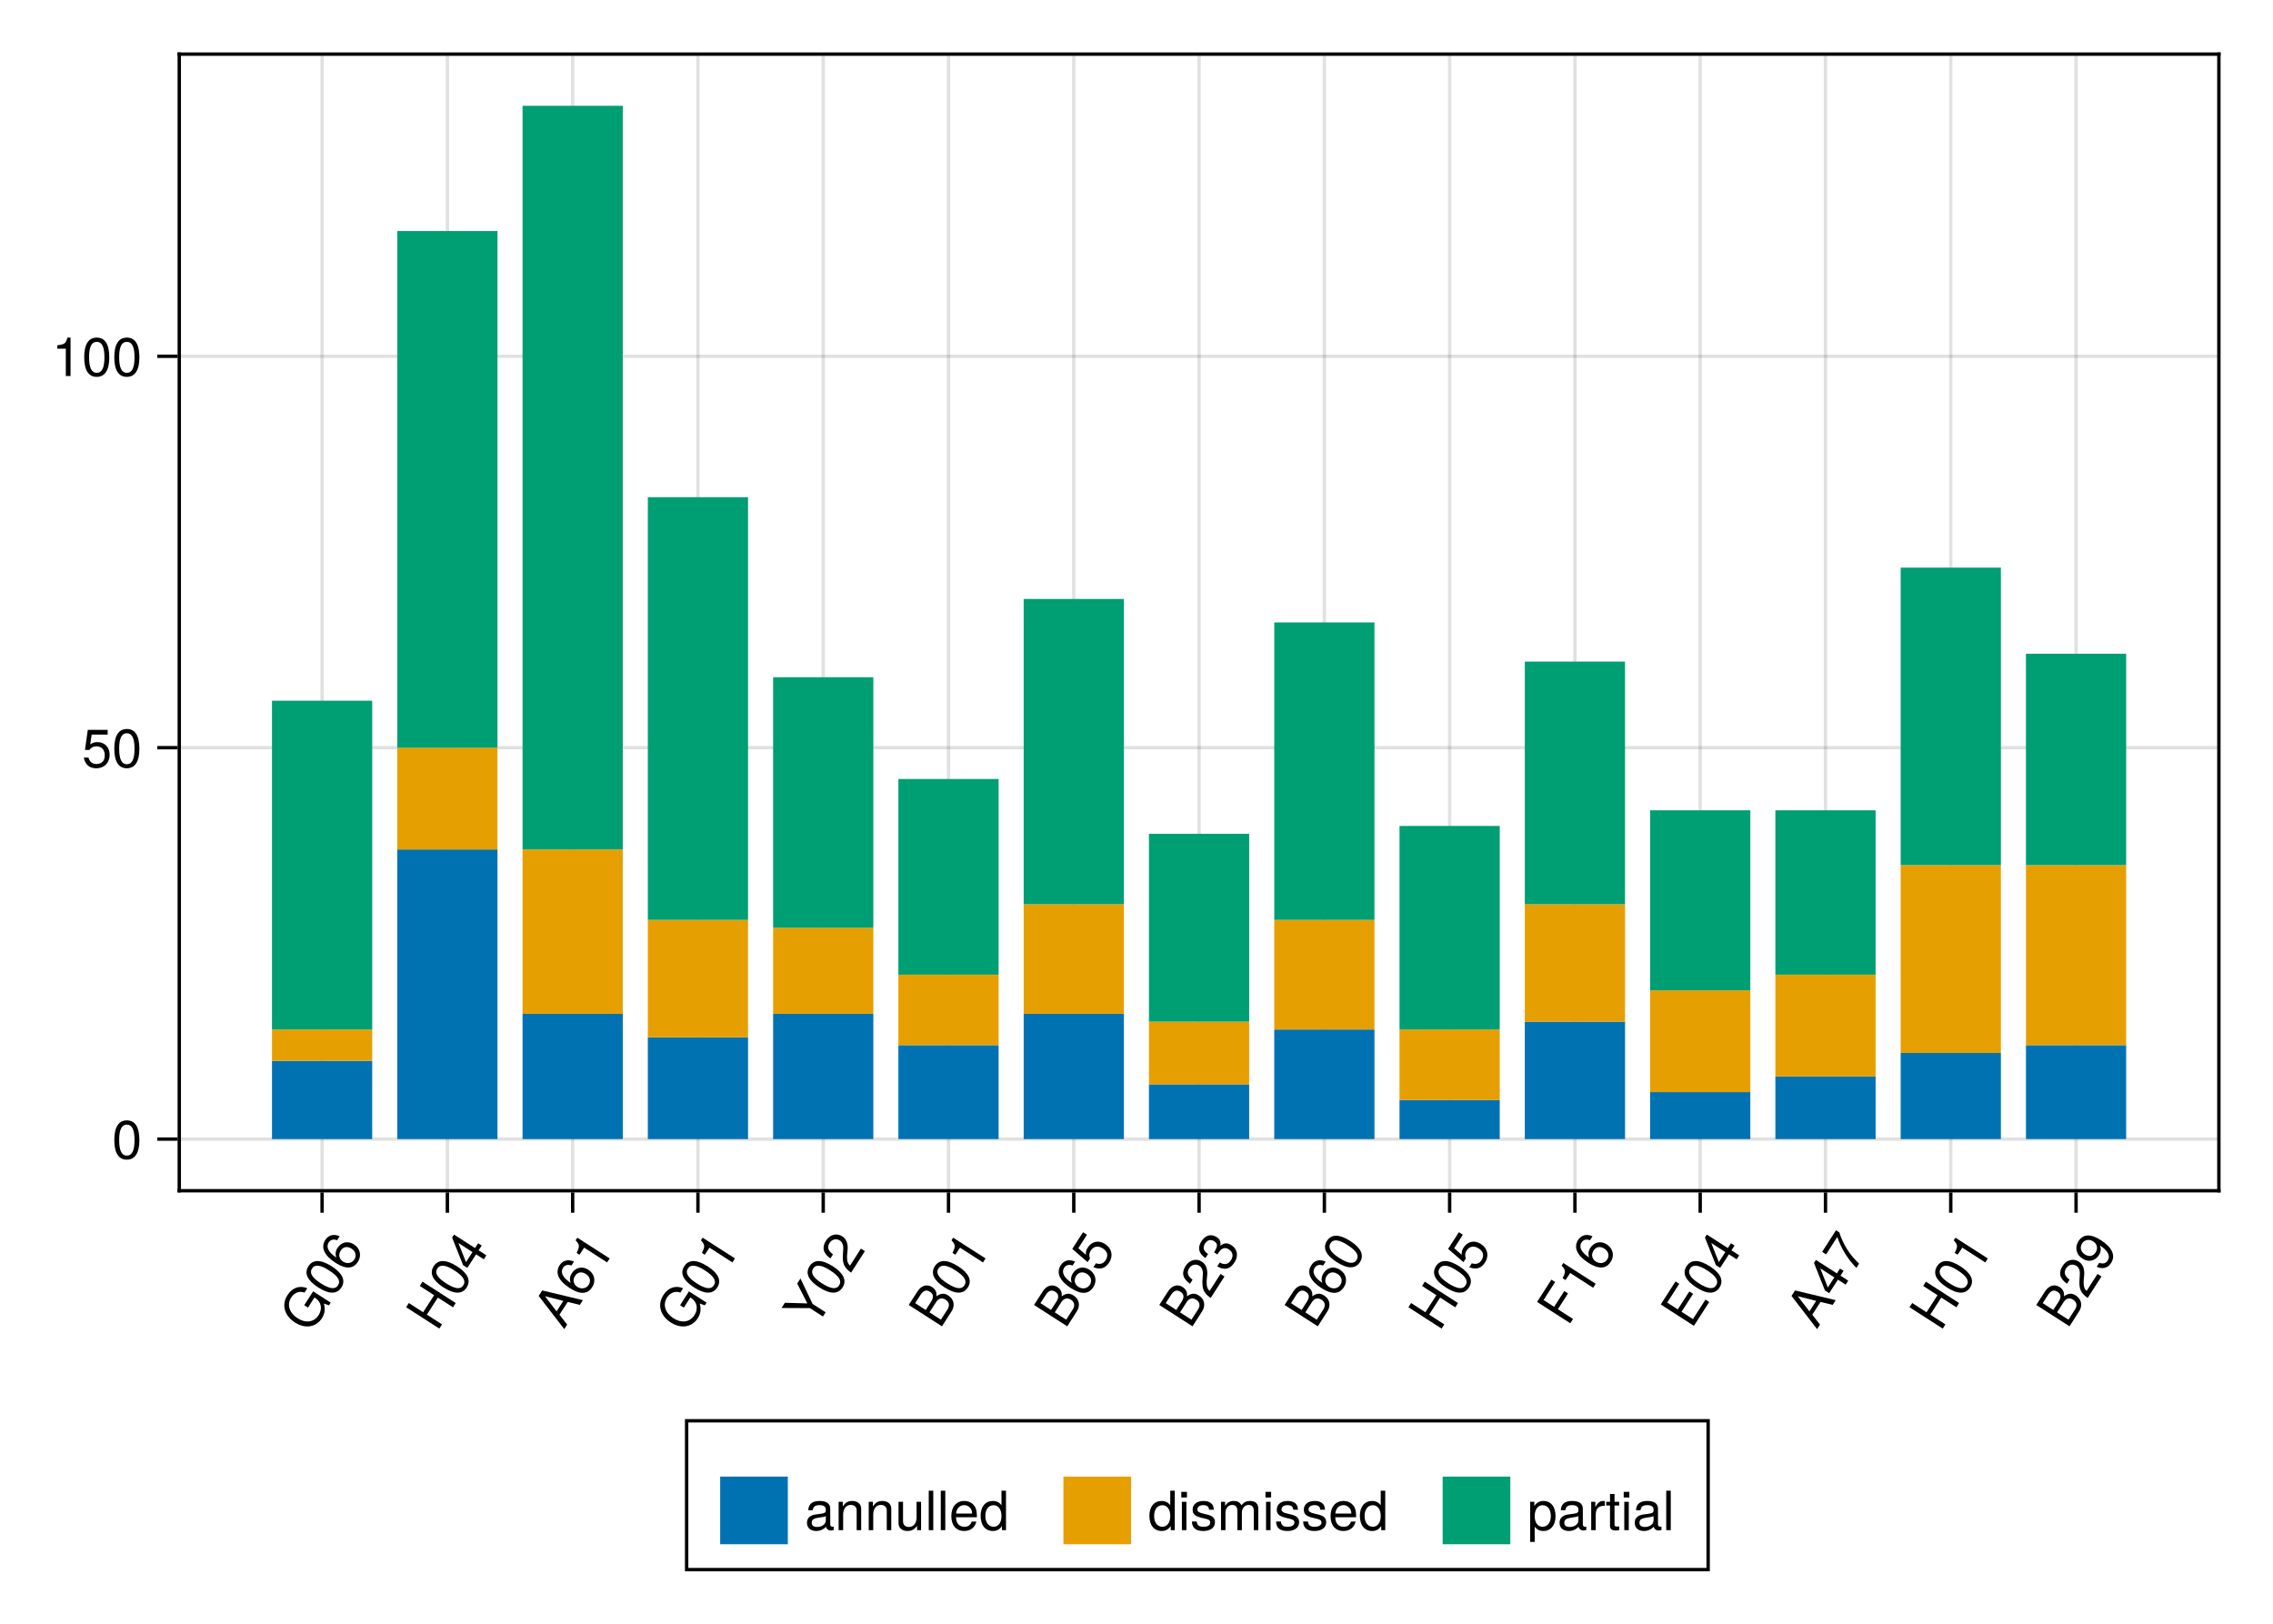 <?xml version="1.0" encoding="UTF-8"?>
<svg xmlns="http://www.w3.org/2000/svg" xmlns:xlink="http://www.w3.org/1999/xlink" width="504pt" height="360pt" viewBox="0 0 504 360" version="1.1">
<defs>
<g>
<symbol overflow="visible" id="glyph0-0-zKMsldLE">
<path style="stroke:none;" d="M -7.234 -4.938 C -7.234 -4.938 0.125 -0.203 0.125 -0.203 C 0.125 -0.203 3.047 -4.75 3.047 -4.75 C 3.047 -4.75 -4.312 -9.484 -4.312 -9.484 C -4.312 -9.484 -7.234 -4.938 -7.234 -4.938 Z M -0.062 -1.062 C -0.062 -1.062 -6.375 -5.109 -6.375 -5.109 C -6.375 -5.109 -4.141 -8.609 -4.141 -8.609 C -4.141 -8.609 2.172 -4.562 2.172 -4.562 C 2.172 -4.562 -0.062 -1.062 -0.062 -1.062 Z M -0.062 -1.062 "/>
</symbol>
<symbol overflow="visible" id="glyph0-1-zKMsldLE">
<path style="stroke:none;" d="M 4.594 -7.172 C 4.594 -7.172 4.219 -6.562 4.219 -6.562 C 4.219 -6.562 3.094 -6.969 3.094 -6.969 C 3.438 -5.719 3.281 -4.688 2.641 -3.688 C 1.359 -1.703 -1.062 -1.312 -3.328 -2.766 C -5.531 -4.188 -6.438 -6.562 -4.984 -8.828 C -3.906 -10.516 -2.266 -11.047 -0.594 -10.359 C -0.594 -10.359 -1.203 -9.391 -1.203 -9.391 C -2.281 -9.812 -3.453 -9.406 -4.172 -8.281 C -5.172 -6.734 -4.562 -4.875 -2.766 -3.719 C -0.969 -2.562 0.875 -2.766 1.938 -4.422 C 2.797 -5.766 2.516 -7.344 1.203 -8.172 C 1.203 -8.172 1 -8.312 1 -8.312 C 1 -8.312 -0.438 -6.062 -0.438 -6.062 C -0.438 -6.062 -1.266 -6.594 -1.266 -6.594 C -1.266 -6.594 0.703 -9.672 0.703 -9.672 C 0.703 -9.672 4.594 -7.172 4.594 -7.172 Z M 4.594 -7.172 "/>
</symbol>
<symbol overflow="visible" id="glyph1-0-zKMsldLE">
<path style="stroke:none;" d="M -7.234 -4.938 C -7.234 -4.938 0.125 -0.203 0.125 -0.203 C 0.125 -0.203 3.047 -4.75 3.047 -4.75 C 3.047 -4.75 -4.312 -9.484 -4.312 -9.484 C -4.312 -9.484 -7.234 -4.938 -7.234 -4.938 Z M -0.062 -1.062 C -0.062 -1.062 -6.375 -5.109 -6.375 -5.109 C -6.375 -5.109 -4.141 -8.609 -4.141 -8.609 C -4.141 -8.609 2.172 -4.562 2.172 -4.562 C 2.172 -4.562 -0.062 -1.062 -0.062 -1.062 Z M -0.062 -1.062 "/>
</symbol>
<symbol overflow="visible" id="glyph1-1-zKMsldLE">
<path style="stroke:none;" d="M -0.156 -7.328 C 2.188 -5.812 2.906 -4.188 1.938 -2.688 C 0.953 -1.141 -0.812 -1.141 -3.219 -2.688 C -5.625 -4.234 -6.375 -5.828 -5.391 -7.375 C -4.391 -8.922 -2.641 -8.922 -0.156 -7.328 Z M -0.828 -6.469 C -2.734 -7.703 -3.984 -7.828 -4.594 -6.875 C -5.203 -5.906 -4.594 -4.844 -2.641 -3.594 C -0.672 -2.328 0.578 -2.188 1.172 -3.141 C 1.812 -4.125 1.203 -5.172 -0.828 -6.469 Z M -0.828 -6.469 "/>
</symbol>
<symbol overflow="visible" id="glyph2-0-zKMsldLE">
<path style="stroke:none;" d="M -7.234 -4.938 C -7.234 -4.938 0.125 -0.203 0.125 -0.203 C 0.125 -0.203 3.047 -4.75 3.047 -4.75 C 3.047 -4.75 -4.312 -9.484 -4.312 -9.484 C -4.312 -9.484 -7.234 -4.938 -7.234 -4.938 Z M -0.062 -1.062 C -0.062 -1.062 -6.375 -5.109 -6.375 -5.109 C -6.375 -5.109 -4.141 -8.609 -4.141 -8.609 C -4.141 -8.609 2.172 -4.562 2.172 -4.562 C 2.172 -4.562 -0.062 -1.062 -0.062 -1.062 Z M -0.062 -1.062 "/>
</symbol>
<symbol overflow="visible" id="glyph2-1-zKMsldLE">
<path style="stroke:none;" d="M 1.109 -6.609 C 2.516 -5.703 2.844 -4.094 1.984 -2.75 C 0.922 -1.109 -0.75 -1.094 -2.984 -2.531 C -5.484 -4.141 -6.312 -5.922 -5.25 -7.594 C -4.547 -8.688 -3.359 -9 -2.062 -8.406 C -2.062 -8.406 -2.625 -7.531 -2.625 -7.531 C -3.422 -7.844 -4.094 -7.656 -4.5 -7.031 C -5.141 -6.016 -4.531 -4.828 -2.797 -3.688 C -3.078 -4.406 -2.984 -5.141 -2.531 -5.844 C -1.703 -7.125 -0.219 -7.469 1.109 -6.609 Z M 0.594 -5.656 C -0.359 -6.266 -1.281 -6.094 -1.828 -5.234 C -2.391 -4.359 -2.203 -3.375 -1.312 -2.797 C -0.391 -2.219 0.672 -2.438 1.203 -3.266 C 1.734 -4.078 1.5 -5.062 0.594 -5.656 Z M 0.594 -5.656 "/>
</symbol>
<symbol overflow="visible" id="glyph3-0-zKMsldLE">
<path style="stroke:none;" d="M -7.234 -4.938 C -7.234 -4.938 0.125 -0.203 0.125 -0.203 C 0.125 -0.203 3.047 -4.75 3.047 -4.75 C 3.047 -4.75 -4.312 -9.484 -4.312 -9.484 C -4.312 -9.484 -7.234 -4.938 -7.234 -4.938 Z M -0.062 -1.062 C -0.062 -1.062 -6.375 -5.109 -6.375 -5.109 C -6.375 -5.109 -4.141 -8.609 -4.141 -8.609 C -4.141 -8.609 2.172 -4.562 2.172 -4.562 C 2.172 -4.562 -0.062 -1.062 -0.062 -1.062 Z M -0.062 -1.062 "/>
</symbol>
<symbol overflow="visible" id="glyph3-1-zKMsldLE">
<path style="stroke:none;" d="M 4.172 -6.516 C 4.172 -6.516 3.578 -5.562 3.578 -5.562 C 3.578 -5.562 0.219 -7.719 0.219 -7.719 C 0.219 -7.719 -2.219 -3.938 -2.219 -3.938 C -2.219 -3.938 1.141 -1.781 1.141 -1.781 C 1.141 -1.781 0.547 -0.844 0.547 -0.844 C 0.547 -0.844 -6.812 -5.578 -6.812 -5.578 C -6.812 -5.578 -6.219 -6.516 -6.219 -6.516 C -6.219 -6.516 -3.047 -4.469 -3.047 -4.469 C -3.047 -4.469 -0.609 -8.25 -0.609 -8.25 C -0.609 -8.25 -3.781 -10.297 -3.781 -10.297 C -3.781 -10.297 -3.188 -11.25 -3.188 -11.25 C -3.188 -11.25 4.172 -6.516 4.172 -6.516 Z M 4.172 -6.516 "/>
</symbol>
<symbol overflow="visible" id="glyph3-2-zKMsldLE">
<path style="stroke:none;" d="M -0.156 -7.328 C 2.188 -5.812 2.906 -4.188 1.938 -2.688 C 0.953 -1.141 -0.812 -1.141 -3.219 -2.688 C -5.625 -4.234 -6.375 -5.828 -5.391 -7.375 C -4.391 -8.922 -2.641 -8.922 -0.156 -7.328 Z M -0.828 -6.469 C -2.734 -7.703 -3.984 -7.828 -4.594 -6.875 C -5.203 -5.906 -4.594 -4.844 -2.641 -3.594 C -0.672 -2.328 0.578 -2.188 1.172 -3.141 C 1.812 -4.125 1.203 -5.172 -0.828 -6.469 Z M -0.828 -6.469 "/>
</symbol>
<symbol overflow="visible" id="glyph3-3-zKMsldLE">
<path style="stroke:none;" d="M 1.656 -6.359 C 1.656 -6.359 0.969 -5.297 0.969 -5.297 C 0.969 -5.297 2.688 -4.188 2.688 -4.188 C 2.688 -4.188 2.125 -3.297 2.125 -3.297 C 2.125 -3.297 0.406 -4.406 0.406 -4.406 C 0.406 -4.406 -1.531 -1.406 -1.531 -1.406 C -1.531 -1.406 -2.469 -2 -2.469 -2 C -2.469 -2 -4.906 -8.125 -4.906 -8.125 C -4.906 -8.125 -4.484 -8.781 -4.484 -8.781 C -4.484 -8.781 0.172 -5.797 0.172 -5.797 C 0.172 -5.797 0.859 -6.859 0.859 -6.859 C 0.859 -6.859 1.656 -6.359 1.656 -6.359 Z M -0.391 -4.906 C -0.391 -4.906 -3.516 -6.922 -3.516 -6.922 C -3.516 -6.922 -1.828 -2.672 -1.828 -2.672 C -1.828 -2.672 -0.391 -4.906 -0.391 -4.906 Z M -0.391 -4.906 "/>
</symbol>
<symbol overflow="visible" id="glyph3-4-zKMsldLE">
<path style="stroke:none;" d="M 1.109 -6.609 C 2.516 -5.703 2.844 -4.094 1.984 -2.75 C 0.922 -1.109 -0.75 -1.094 -2.984 -2.531 C -5.484 -4.141 -6.312 -5.922 -5.25 -7.594 C -4.547 -8.688 -3.359 -9 -2.062 -8.406 C -2.062 -8.406 -2.625 -7.531 -2.625 -7.531 C -3.422 -7.844 -4.094 -7.656 -4.5 -7.031 C -5.141 -6.016 -4.531 -4.828 -2.797 -3.688 C -3.078 -4.406 -2.984 -5.141 -2.531 -5.844 C -1.703 -7.125 -0.219 -7.469 1.109 -6.609 Z M 0.594 -5.656 C -0.359 -6.266 -1.281 -6.094 -1.828 -5.234 C -2.391 -4.359 -2.203 -3.375 -1.312 -2.797 C -0.391 -2.219 0.672 -2.438 1.203 -3.266 C 1.734 -4.078 1.5 -5.062 0.594 -5.656 Z M 0.594 -5.656 "/>
</symbol>
<symbol overflow="visible" id="glyph3-5-zKMsldLE">
<path style="stroke:none;" d="M 2.25 -3.5 C 2.25 -3.5 1.688 -2.609 1.688 -2.609 C 1.688 -2.609 -3.406 -5.891 -3.406 -5.891 C -3.406 -5.891 -4.438 -4.312 -4.438 -4.312 C -4.438 -4.312 -5.078 -4.719 -5.078 -4.719 C -4.359 -6.203 -4.391 -6.5 -5.297 -7.516 C -5.297 -7.516 -4.922 -8.094 -4.922 -8.094 C -4.922 -8.094 2.25 -3.5 2.25 -3.5 Z M 2.25 -3.5 "/>
</symbol>
<symbol overflow="visible" id="glyph4-0-zKMsldLE">
<path style="stroke:none;" d="M -7.234 -4.938 C -7.234 -4.938 0.125 -0.203 0.125 -0.203 C 0.125 -0.203 3.047 -4.75 3.047 -4.75 C 3.047 -4.75 -4.312 -9.484 -4.312 -9.484 C -4.312 -9.484 -7.234 -4.938 -7.234 -4.938 Z M -0.062 -1.062 C -0.062 -1.062 -6.375 -5.109 -6.375 -5.109 C -6.375 -5.109 -4.141 -8.609 -4.141 -8.609 C -4.141 -8.609 2.172 -4.562 2.172 -4.562 C 2.172 -4.562 -0.062 -1.062 -0.062 -1.062 Z M -0.062 -1.062 "/>
</symbol>
<symbol overflow="visible" id="glyph4-1-zKMsldLE">
<path style="stroke:none;" d="M 4.234 -6.594 C 4.234 -6.594 3.562 -5.547 3.562 -5.547 C 3.562 -5.547 0.875 -6.203 0.875 -6.203 C 0.875 -6.203 -0.953 -3.375 -0.953 -3.375 C -0.953 -3.375 0.75 -1.172 0.75 -1.172 C 0.75 -1.172 0.109 -0.172 0.109 -0.172 C 0.109 -0.172 -5.562 -7.531 -5.562 -7.531 C -5.562 -7.531 -4.781 -8.75 -4.781 -8.75 C -4.781 -8.75 4.234 -6.594 4.234 -6.594 Z M -0.094 -6.438 C -0.094 -6.438 -4.172 -7.469 -4.172 -7.469 C -4.172 -7.469 -1.594 -4.109 -1.594 -4.109 C -1.594 -4.109 -0.094 -6.438 -0.094 -6.438 Z M -0.094 -6.438 "/>
</symbol>
<symbol overflow="visible" id="glyph4-2-zKMsldLE">
<path style="stroke:none;" d="M -3.078 -11.406 C -3.078 -11.406 -0.391 -5.766 -0.391 -5.766 C -0.391 -5.766 2.5 -3.906 2.5 -3.906 C 2.5 -3.906 1.906 -2.969 1.906 -2.969 C 1.906 -2.969 -0.984 -4.828 -0.984 -4.828 C -0.984 -4.828 -7.281 -4.859 -7.281 -4.859 C -7.281 -4.859 -6.531 -6.016 -6.531 -6.016 C -6.531 -6.016 -1.547 -5.875 -1.547 -5.875 C -1.547 -5.875 -3.797 -10.281 -3.797 -10.281 C -3.797 -10.281 -3.078 -11.406 -3.078 -11.406 Z M -3.078 -11.406 "/>
</symbol>
<symbol overflow="visible" id="glyph5-0-zKMsldLE">
<path style="stroke:none;" d="M -7.234 -4.938 C -7.234 -4.938 0.125 -0.203 0.125 -0.203 C 0.125 -0.203 3.047 -4.75 3.047 -4.75 C 3.047 -4.75 -4.312 -9.484 -4.312 -9.484 C -4.312 -9.484 -7.234 -4.938 -7.234 -4.938 Z M -0.062 -1.062 C -0.062 -1.062 -6.375 -5.109 -6.375 -5.109 C -6.375 -5.109 -4.141 -8.609 -4.141 -8.609 C -4.141 -8.609 2.172 -4.562 2.172 -4.562 C 2.172 -4.562 -0.062 -1.062 -0.062 -1.062 Z M -0.062 -1.062 "/>
</symbol>
<symbol overflow="visible" id="glyph5-1-zKMsldLE">
<path style="stroke:none;" d="M -0.156 -7.328 C 2.188 -5.812 2.906 -4.188 1.938 -2.688 C 0.953 -1.141 -0.812 -1.141 -3.219 -2.688 C -5.625 -4.234 -6.375 -5.828 -5.391 -7.375 C -4.391 -8.922 -2.641 -8.922 -0.156 -7.328 Z M -0.828 -6.469 C -2.734 -7.703 -3.984 -7.828 -4.594 -6.875 C -5.203 -5.906 -4.594 -4.844 -2.641 -3.594 C -0.672 -2.328 0.578 -2.188 1.172 -3.141 C 1.812 -4.125 1.203 -5.172 -0.828 -6.469 Z M -0.828 -6.469 "/>
</symbol>
<symbol overflow="visible" id="glyph6-0-zKMsldLE">
<path style="stroke:none;" d="M -7.234 -4.938 C -7.234 -4.938 0.125 -0.203 0.125 -0.203 C 0.125 -0.203 3.047 -4.75 3.047 -4.75 C 3.047 -4.75 -4.312 -9.484 -4.312 -9.484 C -4.312 -9.484 -7.234 -4.938 -7.234 -4.938 Z M -0.062 -1.062 C -0.062 -1.062 -6.375 -5.109 -6.375 -5.109 C -6.375 -5.109 -4.141 -8.609 -4.141 -8.609 C -4.141 -8.609 2.172 -4.562 2.172 -4.562 C 2.172 -4.562 -0.062 -1.062 -0.062 -1.062 Z M -0.062 -1.062 "/>
</symbol>
<symbol overflow="visible" id="glyph6-1-zKMsldLE">
<path style="stroke:none;" d="M -1.75 -8.406 C -0.875 -7.844 -0.453 -6.844 -0.547 -5.5 C -0.547 -5.5 -0.672 -4.141 -0.672 -4.141 C -0.719 -2.953 -0.531 -2.375 -0.016 -1.906 C -0.016 -1.906 2.406 -5.672 2.406 -5.672 C 2.406 -5.672 3.281 -5.109 3.281 -5.109 C 3.281 -5.109 0.219 -0.344 0.219 -0.344 C -1.312 -1.438 -1.703 -2.297 -1.594 -4.359 C -1.594 -4.359 -1.516 -5.609 -1.516 -5.609 C -1.469 -6.484 -1.734 -7.125 -2.297 -7.484 C -3.078 -7.984 -4.031 -7.734 -4.547 -6.938 C -5.109 -6.047 -4.938 -5.234 -3.797 -4.391 C -3.797 -4.391 -4.359 -3.5 -4.359 -3.5 C -6.062 -4.672 -6.266 -6 -5.328 -7.453 C -4.469 -8.812 -2.953 -9.188 -1.75 -8.406 Z M -1.75 -8.406 "/>
</symbol>
<symbol overflow="visible" id="glyph6-2-zKMsldLE">
<path style="stroke:none;" d="M -0.156 -7.328 C 2.188 -5.812 2.906 -4.188 1.938 -2.688 C 0.953 -1.141 -0.812 -1.141 -3.219 -2.688 C -5.625 -4.234 -6.375 -5.828 -5.391 -7.375 C -4.391 -8.922 -2.641 -8.922 -0.156 -7.328 Z M -0.828 -6.469 C -2.734 -7.703 -3.984 -7.828 -4.594 -6.875 C -5.203 -5.906 -4.594 -4.844 -2.641 -3.594 C -0.672 -2.328 0.578 -2.188 1.172 -3.141 C 1.812 -4.125 1.203 -5.172 -0.828 -6.469 Z M -0.828 -6.469 "/>
</symbol>
<symbol overflow="visible" id="glyph6-3-zKMsldLE">
<path style="stroke:none;" d="M 1.656 -6.359 C 1.656 -6.359 0.969 -5.297 0.969 -5.297 C 0.969 -5.297 2.688 -4.188 2.688 -4.188 C 2.688 -4.188 2.125 -3.297 2.125 -3.297 C 2.125 -3.297 0.406 -4.406 0.406 -4.406 C 0.406 -4.406 -1.531 -1.406 -1.531 -1.406 C -1.531 -1.406 -2.469 -2 -2.469 -2 C -2.469 -2 -4.906 -8.125 -4.906 -8.125 C -4.906 -8.125 -4.484 -8.781 -4.484 -8.781 C -4.484 -8.781 0.172 -5.797 0.172 -5.797 C 0.172 -5.797 0.859 -6.859 0.859 -6.859 C 0.859 -6.859 1.656 -6.359 1.656 -6.359 Z M -0.391 -4.906 C -0.391 -4.906 -3.516 -6.922 -3.516 -6.922 C -3.516 -6.922 -1.828 -2.672 -1.828 -2.672 C -1.828 -2.672 -0.391 -4.906 -0.391 -4.906 Z M -0.391 -4.906 "/>
</symbol>
<symbol overflow="visible" id="glyph7-0-zKMsldLE">
<path style="stroke:none;" d="M -7.234 -4.938 C -7.234 -4.938 0.125 -0.203 0.125 -0.203 C 0.125 -0.203 3.047 -4.75 3.047 -4.75 C 3.047 -4.75 -4.312 -9.484 -4.312 -9.484 C -4.312 -9.484 -7.234 -4.938 -7.234 -4.938 Z M -0.062 -1.062 C -0.062 -1.062 -6.375 -5.109 -6.375 -5.109 C -6.375 -5.109 -4.141 -8.609 -4.141 -8.609 C -4.141 -8.609 2.172 -4.562 2.172 -4.562 C 2.172 -4.562 -0.062 -1.062 -0.062 -1.062 Z M -0.062 -1.062 "/>
</symbol>
<symbol overflow="visible" id="glyph7-1-zKMsldLE">
<path style="stroke:none;" d="M 1.922 -7.625 C 3.141 -6.859 3.5 -5.438 2.641 -4.109 C 2.641 -4.109 0.516 -0.797 0.516 -0.797 C 0.516 -0.797 -6.844 -5.531 -6.844 -5.531 C -6.844 -5.531 -4.922 -8.516 -4.922 -8.516 C -4.031 -9.922 -2.734 -10.188 -1.672 -9.5 C -0.922 -9.016 -0.578 -8.297 -0.719 -7.438 C 0.25 -8.156 1.047 -8.203 1.922 -7.625 Z M -2.141 -8.453 C -2.891 -8.938 -3.578 -8.797 -4.25 -7.75 C -4.25 -7.75 -5.422 -5.938 -5.422 -5.938 C -5.422 -5.938 -3.078 -4.422 -3.078 -4.422 C -3.078 -4.422 -1.906 -6.234 -1.906 -6.234 C -1.234 -7.281 -1.391 -7.984 -2.141 -8.453 Z M 1.344 -6.688 C 0.625 -7.156 -0.203 -7.078 -0.781 -6.172 C -0.781 -6.172 -2.25 -3.891 -2.25 -3.891 C -2.25 -3.891 0.281 -2.266 0.281 -2.266 C 0.281 -2.266 1.75 -4.547 1.75 -4.547 C 2.328 -5.453 2.062 -6.234 1.344 -6.688 Z M 1.344 -6.688 "/>
</symbol>
<symbol overflow="visible" id="glyph8-0-zKMsldLE">
<path style="stroke:none;" d="M -7.234 -4.938 C -7.234 -4.938 0.125 -0.203 0.125 -0.203 C 0.125 -0.203 3.047 -4.75 3.047 -4.75 C 3.047 -4.75 -4.312 -9.484 -4.312 -9.484 C -4.312 -9.484 -7.234 -4.938 -7.234 -4.938 Z M -0.062 -1.062 C -0.062 -1.062 -6.375 -5.109 -6.375 -5.109 C -6.375 -5.109 -4.141 -8.609 -4.141 -8.609 C -4.141 -8.609 2.172 -4.562 2.172 -4.562 C 2.172 -4.562 -0.062 -1.062 -0.062 -1.062 Z M -0.062 -1.062 "/>
</symbol>
<symbol overflow="visible" id="glyph8-1-zKMsldLE">
<path style="stroke:none;" d="M -0.156 -7.328 C 2.188 -5.812 2.906 -4.188 1.938 -2.688 C 0.953 -1.141 -0.812 -1.141 -3.219 -2.688 C -5.625 -4.234 -6.375 -5.828 -5.391 -7.375 C -4.391 -8.922 -2.641 -8.922 -0.156 -7.328 Z M -0.828 -6.469 C -2.734 -7.703 -3.984 -7.828 -4.594 -6.875 C -5.203 -5.906 -4.594 -4.844 -2.641 -3.594 C -0.672 -2.328 0.578 -2.188 1.172 -3.141 C 1.812 -4.125 1.203 -5.172 -0.828 -6.469 Z M -0.828 -6.469 "/>
</symbol>
<symbol overflow="visible" id="glyph8-2-zKMsldLE">
<path style="stroke:none;" d="M 2.25 -3.5 C 2.25 -3.5 1.688 -2.609 1.688 -2.609 C 1.688 -2.609 -3.406 -5.891 -3.406 -5.891 C -3.406 -5.891 -4.438 -4.312 -4.438 -4.312 C -4.438 -4.312 -5.078 -4.719 -5.078 -4.719 C -4.359 -6.203 -4.391 -6.5 -5.297 -7.516 C -5.297 -7.516 -4.922 -8.094 -4.922 -8.094 C -4.922 -8.094 2.25 -3.5 2.25 -3.5 Z M 2.25 -3.5 "/>
</symbol>
<symbol overflow="visible" id="glyph8-3-zKMsldLE">
<path style="stroke:none;" d="M 1.109 -6.609 C 2.516 -5.703 2.844 -4.094 1.984 -2.75 C 0.922 -1.109 -0.75 -1.094 -2.984 -2.531 C -5.484 -4.141 -6.312 -5.922 -5.25 -7.594 C -4.547 -8.688 -3.359 -9 -2.062 -8.406 C -2.062 -8.406 -2.625 -7.531 -2.625 -7.531 C -3.422 -7.844 -4.094 -7.656 -4.5 -7.031 C -5.141 -6.016 -4.531 -4.828 -2.797 -3.688 C -3.078 -4.406 -2.984 -5.141 -2.531 -5.844 C -1.703 -7.125 -0.219 -7.469 1.109 -6.609 Z M 0.594 -5.656 C -0.359 -6.266 -1.281 -6.094 -1.828 -5.234 C -2.391 -4.359 -2.203 -3.375 -1.312 -2.797 C -0.391 -2.219 0.672 -2.438 1.203 -3.266 C 1.734 -4.078 1.5 -5.062 0.594 -5.656 Z M 0.594 -5.656 "/>
</symbol>
<symbol overflow="visible" id="glyph8-4-zKMsldLE">
<path style="stroke:none;" d="M 0.969 -6.703 C 2.469 -5.734 2.828 -4.078 1.906 -2.625 C 1.094 -1.359 0 -0.906 -1.609 -1.547 C -1.609 -1.547 -1.047 -2.422 -1.047 -2.422 C -0.094 -2.109 0.609 -2.344 1.109 -3.109 C 1.734 -4.094 1.531 -5.047 0.5 -5.703 C -0.562 -6.391 -1.578 -6.203 -2.203 -5.234 C -2.547 -4.688 -2.609 -4.219 -2.375 -3.484 C -2.375 -3.484 -2.891 -2.672 -2.891 -2.672 C -2.891 -2.672 -6.297 -5.609 -6.297 -5.609 C -6.297 -5.609 -3.906 -9.312 -3.906 -9.312 C -3.906 -9.312 -3.031 -8.75 -3.031 -8.75 C -3.031 -8.75 -4.953 -5.766 -4.953 -5.766 C -4.953 -5.766 -3.281 -4.297 -3.281 -4.297 C -3.328 -4.906 -3.203 -5.391 -2.875 -5.891 C -1.984 -7.281 -0.453 -7.625 0.969 -6.703 Z M 0.969 -6.703 "/>
</symbol>
<symbol overflow="visible" id="glyph8-5-zKMsldLE">
<path style="stroke:none;" d="M -1.75 -8.406 C -0.875 -7.844 -0.453 -6.844 -0.547 -5.5 C -0.547 -5.5 -0.672 -4.141 -0.672 -4.141 C -0.719 -2.953 -0.531 -2.375 -0.016 -1.906 C -0.016 -1.906 2.406 -5.672 2.406 -5.672 C 2.406 -5.672 3.281 -5.109 3.281 -5.109 C 3.281 -5.109 0.219 -0.344 0.219 -0.344 C -1.312 -1.438 -1.703 -2.297 -1.594 -4.359 C -1.594 -4.359 -1.516 -5.609 -1.516 -5.609 C -1.469 -6.484 -1.734 -7.125 -2.297 -7.484 C -3.078 -7.984 -4.031 -7.734 -4.547 -6.938 C -5.109 -6.047 -4.938 -5.234 -3.797 -4.391 C -3.797 -4.391 -4.359 -3.5 -4.359 -3.5 C -6.062 -4.672 -6.266 -6 -5.328 -7.453 C -4.469 -8.812 -2.953 -9.188 -1.75 -8.406 Z M -1.75 -8.406 "/>
</symbol>
<symbol overflow="visible" id="glyph8-6-zKMsldLE">
<path style="stroke:none;" d="M 1.203 -6.438 C 2.562 -5.578 2.828 -4.062 1.875 -2.594 C 0.938 -1.125 -0.281 -0.797 -1.938 -1.719 C -1.938 -1.719 -1.375 -2.594 -1.375 -2.594 C -0.312 -2 0.5 -2.156 1.125 -3.125 C 1.719 -4.047 1.516 -4.938 0.625 -5.516 C -0.172 -6.031 -0.953 -5.828 -1.578 -4.859 C -1.578 -4.859 -1.891 -4.375 -1.891 -4.375 C -1.891 -4.375 -2.641 -4.844 -2.641 -4.844 C -1.734 -6.266 -1.828 -6.797 -2.594 -7.297 C -3.359 -7.781 -4.125 -7.609 -4.625 -6.812 C -5.203 -5.906 -5.016 -5.172 -3.969 -4.484 C -3.969 -4.484 -4.547 -3.578 -4.547 -3.578 C -6.047 -4.594 -6.359 -5.875 -5.422 -7.312 C -4.562 -8.672 -3.281 -9.016 -2.047 -8.219 C -1.328 -7.766 -1.094 -7.141 -1.25 -6.297 C -0.391 -6.984 0.344 -7 1.203 -6.438 Z M 1.203 -6.438 "/>
</symbol>
<symbol overflow="visible" id="glyph8-7-zKMsldLE">
<path style="stroke:none;" d="M 4.172 -6.516 C 4.172 -6.516 3.578 -5.562 3.578 -5.562 C 3.578 -5.562 0.219 -7.719 0.219 -7.719 C 0.219 -7.719 -2.219 -3.938 -2.219 -3.938 C -2.219 -3.938 1.141 -1.781 1.141 -1.781 C 1.141 -1.781 0.547 -0.844 0.547 -0.844 C 0.547 -0.844 -6.812 -5.578 -6.812 -5.578 C -6.812 -5.578 -6.219 -6.516 -6.219 -6.516 C -6.219 -6.516 -3.047 -4.469 -3.047 -4.469 C -3.047 -4.469 -0.609 -8.25 -0.609 -8.25 C -0.609 -8.25 -3.781 -10.297 -3.781 -10.297 C -3.781 -10.297 -3.188 -11.25 -3.188 -11.25 C -3.188 -11.25 4.172 -6.516 4.172 -6.516 Z M 4.172 -6.516 "/>
</symbol>
<symbol overflow="visible" id="glyph9-0-zKMsldLE">
<path style="stroke:none;" d="M -7.234 -4.938 C -7.234 -4.938 0.125 -0.203 0.125 -0.203 C 0.125 -0.203 3.047 -4.75 3.047 -4.75 C 3.047 -4.75 -4.312 -9.484 -4.312 -9.484 C -4.312 -9.484 -7.234 -4.938 -7.234 -4.938 Z M -0.062 -1.062 C -0.062 -1.062 -6.375 -5.109 -6.375 -5.109 C -6.375 -5.109 -4.141 -8.609 -4.141 -8.609 C -4.141 -8.609 2.172 -4.562 2.172 -4.562 C 2.172 -4.562 -0.062 -1.062 -0.062 -1.062 Z M -0.062 -1.062 "/>
</symbol>
<symbol overflow="visible" id="glyph9-1-zKMsldLE">
<path style="stroke:none;" d="M 1.922 -7.625 C 3.141 -6.859 3.5 -5.438 2.641 -4.109 C 2.641 -4.109 0.516 -0.797 0.516 -0.797 C 0.516 -0.797 -6.844 -5.531 -6.844 -5.531 C -6.844 -5.531 -4.922 -8.516 -4.922 -8.516 C -4.031 -9.922 -2.734 -10.188 -1.672 -9.5 C -0.922 -9.016 -0.578 -8.297 -0.719 -7.438 C 0.25 -8.156 1.047 -8.203 1.922 -7.625 Z M -2.141 -8.453 C -2.891 -8.938 -3.578 -8.797 -4.25 -7.75 C -4.25 -7.75 -5.422 -5.938 -5.422 -5.938 C -5.422 -5.938 -3.078 -4.422 -3.078 -4.422 C -3.078 -4.422 -1.906 -6.234 -1.906 -6.234 C -1.234 -7.281 -1.391 -7.984 -2.141 -8.453 Z M 1.344 -6.688 C 0.625 -7.156 -0.203 -7.078 -0.781 -6.172 C -0.781 -6.172 -2.25 -3.891 -2.25 -3.891 C -2.25 -3.891 0.281 -2.266 0.281 -2.266 C 0.281 -2.266 1.75 -4.547 1.75 -4.547 C 2.328 -5.453 2.062 -6.234 1.344 -6.688 Z M 1.344 -6.688 "/>
</symbol>
<symbol overflow="visible" id="glyph10-0-zKMsldLE">
<path style="stroke:none;" d="M -7.234 -4.938 C -7.234 -4.938 0.125 -0.203 0.125 -0.203 C 0.125 -0.203 3.047 -4.75 3.047 -4.75 C 3.047 -4.75 -4.312 -9.484 -4.312 -9.484 C -4.312 -9.484 -7.234 -4.938 -7.234 -4.938 Z M -0.062 -1.062 C -0.062 -1.062 -6.375 -5.109 -6.375 -5.109 C -6.375 -5.109 -4.141 -8.609 -4.141 -8.609 C -4.141 -8.609 2.172 -4.562 2.172 -4.562 C 2.172 -4.562 -0.062 -1.062 -0.062 -1.062 Z M -0.062 -1.062 "/>
</symbol>
<symbol overflow="visible" id="glyph10-1-zKMsldLE">
<path style="stroke:none;" d="M 1.922 -7.625 C 3.141 -6.859 3.5 -5.438 2.641 -4.109 C 2.641 -4.109 0.516 -0.797 0.516 -0.797 C 0.516 -0.797 -6.844 -5.531 -6.844 -5.531 C -6.844 -5.531 -4.922 -8.516 -4.922 -8.516 C -4.031 -9.922 -2.734 -10.188 -1.672 -9.5 C -0.922 -9.016 -0.578 -8.297 -0.719 -7.438 C 0.25 -8.156 1.047 -8.203 1.922 -7.625 Z M -2.141 -8.453 C -2.891 -8.938 -3.578 -8.797 -4.25 -7.75 C -4.25 -7.75 -5.422 -5.938 -5.422 -5.938 C -5.422 -5.938 -3.078 -4.422 -3.078 -4.422 C -3.078 -4.422 -1.906 -6.234 -1.906 -6.234 C -1.234 -7.281 -1.391 -7.984 -2.141 -8.453 Z M 1.344 -6.688 C 0.625 -7.156 -0.203 -7.078 -0.781 -6.172 C -0.781 -6.172 -2.25 -3.891 -2.25 -3.891 C -2.25 -3.891 0.281 -2.266 0.281 -2.266 C 0.281 -2.266 1.75 -4.547 1.75 -4.547 C 2.328 -5.453 2.062 -6.234 1.344 -6.688 Z M 1.344 -6.688 "/>
</symbol>
<symbol overflow="visible" id="glyph11-0-zKMsldLE">
<path style="stroke:none;" d="M -7.234 -4.938 C -7.234 -4.938 0.125 -0.203 0.125 -0.203 C 0.125 -0.203 3.047 -4.75 3.047 -4.75 C 3.047 -4.75 -4.312 -9.484 -4.312 -9.484 C -4.312 -9.484 -7.234 -4.938 -7.234 -4.938 Z M -0.062 -1.062 C -0.062 -1.062 -6.375 -5.109 -6.375 -5.109 C -6.375 -5.109 -4.141 -8.609 -4.141 -8.609 C -4.141 -8.609 2.172 -4.562 2.172 -4.562 C 2.172 -4.562 -0.062 -1.062 -0.062 -1.062 Z M -0.062 -1.062 "/>
</symbol>
<symbol overflow="visible" id="glyph11-1-zKMsldLE">
<path style="stroke:none;" d="M -0.156 -7.328 C 2.188 -5.812 2.906 -4.188 1.938 -2.688 C 0.953 -1.141 -0.812 -1.141 -3.219 -2.688 C -5.625 -4.234 -6.375 -5.828 -5.391 -7.375 C -4.391 -8.922 -2.641 -8.922 -0.156 -7.328 Z M -0.828 -6.469 C -2.734 -7.703 -3.984 -7.828 -4.594 -6.875 C -5.203 -5.906 -4.594 -4.844 -2.641 -3.594 C -0.672 -2.328 0.578 -2.188 1.172 -3.141 C 1.812 -4.125 1.203 -5.172 -0.828 -6.469 Z M -0.828 -6.469 "/>
</symbol>
<symbol overflow="visible" id="glyph11-2-zKMsldLE">
<path style="stroke:none;" d="M 1.656 -6.359 C 1.656 -6.359 0.969 -5.297 0.969 -5.297 C 0.969 -5.297 2.688 -4.188 2.688 -4.188 C 2.688 -4.188 2.125 -3.297 2.125 -3.297 C 2.125 -3.297 0.406 -4.406 0.406 -4.406 C 0.406 -4.406 -1.531 -1.406 -1.531 -1.406 C -1.531 -1.406 -2.469 -2 -2.469 -2 C -2.469 -2 -4.906 -8.125 -4.906 -8.125 C -4.906 -8.125 -4.484 -8.781 -4.484 -8.781 C -4.484 -8.781 0.172 -5.797 0.172 -5.797 C 0.172 -5.797 0.859 -6.859 0.859 -6.859 C 0.859 -6.859 1.656 -6.359 1.656 -6.359 Z M -0.391 -4.906 C -0.391 -4.906 -3.516 -6.922 -3.516 -6.922 C -3.516 -6.922 -1.828 -2.672 -1.828 -2.672 C -1.828 -2.672 -0.391 -4.906 -0.391 -4.906 Z M -0.391 -4.906 "/>
</symbol>
<symbol overflow="visible" id="glyph11-3-zKMsldLE">
<path style="stroke:none;" d="M -2.891 -9.266 C -2.062 -6.625 -0.562 -4.219 1.5 -2.344 C 1.5 -2.344 0.891 -1.391 0.891 -1.391 C -1.016 -3.328 -2.469 -5.688 -3.344 -8.266 C -3.344 -8.266 -5.828 -4.391 -5.828 -4.391 C -5.828 -4.391 -6.703 -4.953 -6.703 -4.953 C -6.703 -4.953 -3.625 -9.75 -3.625 -9.75 C -3.625 -9.75 -2.891 -9.266 -2.891 -9.266 Z M -2.891 -9.266 "/>
</symbol>
<symbol overflow="visible" id="glyph11-4-zKMsldLE">
<path style="stroke:none;" d="M 4.172 -6.516 C 4.172 -6.516 3.578 -5.562 3.578 -5.562 C 3.578 -5.562 0.219 -7.719 0.219 -7.719 C 0.219 -7.719 -2.219 -3.938 -2.219 -3.938 C -2.219 -3.938 1.141 -1.781 1.141 -1.781 C 1.141 -1.781 0.547 -0.844 0.547 -0.844 C 0.547 -0.844 -6.812 -5.578 -6.812 -5.578 C -6.812 -5.578 -6.219 -6.516 -6.219 -6.516 C -6.219 -6.516 -3.047 -4.469 -3.047 -4.469 C -3.047 -4.469 -0.609 -8.25 -0.609 -8.25 C -0.609 -8.25 -3.781 -10.297 -3.781 -10.297 C -3.781 -10.297 -3.188 -11.25 -3.188 -11.25 C -3.188 -11.25 4.172 -6.516 4.172 -6.516 Z M 4.172 -6.516 "/>
</symbol>
<symbol overflow="visible" id="glyph11-5-zKMsldLE">
<path style="stroke:none;" d="M 2.25 -3.5 C 2.25 -3.5 1.688 -2.609 1.688 -2.609 C 1.688 -2.609 -3.406 -5.891 -3.406 -5.891 C -3.406 -5.891 -4.438 -4.312 -4.438 -4.312 C -4.438 -4.312 -5.078 -4.719 -5.078 -4.719 C -4.359 -6.203 -4.391 -6.5 -5.297 -7.516 C -5.297 -7.516 -4.922 -8.094 -4.922 -8.094 C -4.922 -8.094 2.25 -3.5 2.25 -3.5 Z M 2.25 -3.5 "/>
</symbol>
<symbol overflow="visible" id="glyph12-0-zKMsldLE">
<path style="stroke:none;" d="M -7.234 -4.938 C -7.234 -4.938 0.125 -0.203 0.125 -0.203 C 0.125 -0.203 3.047 -4.75 3.047 -4.75 C 3.047 -4.75 -4.312 -9.484 -4.312 -9.484 C -4.312 -9.484 -7.234 -4.938 -7.234 -4.938 Z M -0.062 -1.062 C -0.062 -1.062 -6.375 -5.109 -6.375 -5.109 C -6.375 -5.109 -4.141 -8.609 -4.141 -8.609 C -4.141 -8.609 2.172 -4.562 2.172 -4.562 C 2.172 -4.562 -0.062 -1.062 -0.062 -1.062 Z M -0.062 -1.062 "/>
</symbol>
<symbol overflow="visible" id="glyph12-1-zKMsldLE">
<path style="stroke:none;" d="M -0.156 -7.328 C 2.188 -5.812 2.906 -4.188 1.938 -2.688 C 0.953 -1.141 -0.812 -1.141 -3.219 -2.688 C -5.625 -4.234 -6.375 -5.828 -5.391 -7.375 C -4.391 -8.922 -2.641 -8.922 -0.156 -7.328 Z M -0.828 -6.469 C -2.734 -7.703 -3.984 -7.828 -4.594 -6.875 C -5.203 -5.906 -4.594 -4.844 -2.641 -3.594 C -0.672 -2.328 0.578 -2.188 1.172 -3.141 C 1.812 -4.125 1.203 -5.172 -0.828 -6.469 Z M -0.828 -6.469 "/>
</symbol>
<symbol overflow="visible" id="glyph13-0-zKMsldLE">
<path style="stroke:none;" d="M -7.234 -4.938 C -7.234 -4.938 0.125 -0.203 0.125 -0.203 C 0.125 -0.203 3.047 -4.75 3.047 -4.75 C 3.047 -4.75 -4.312 -9.484 -4.312 -9.484 C -4.312 -9.484 -7.234 -4.938 -7.234 -4.938 Z M -0.062 -1.062 C -0.062 -1.062 -6.375 -5.109 -6.375 -5.109 C -6.375 -5.109 -4.141 -8.609 -4.141 -8.609 C -4.141 -8.609 2.172 -4.562 2.172 -4.562 C 2.172 -4.562 -0.062 -1.062 -0.062 -1.062 Z M -0.062 -1.062 "/>
</symbol>
<symbol overflow="visible" id="glyph13-1-zKMsldLE">
<path style="stroke:none;" d="M 0.969 -6.703 C 2.469 -5.734 2.828 -4.078 1.906 -2.625 C 1.094 -1.359 0 -0.906 -1.609 -1.547 C -1.609 -1.547 -1.047 -2.422 -1.047 -2.422 C -0.094 -2.109 0.609 -2.344 1.109 -3.109 C 1.734 -4.094 1.531 -5.047 0.5 -5.703 C -0.562 -6.391 -1.578 -6.203 -2.203 -5.234 C -2.547 -4.688 -2.609 -4.219 -2.375 -3.484 C -2.375 -3.484 -2.891 -2.672 -2.891 -2.672 C -2.891 -2.672 -6.297 -5.609 -6.297 -5.609 C -6.297 -5.609 -3.906 -9.312 -3.906 -9.312 C -3.906 -9.312 -3.031 -8.75 -3.031 -8.75 C -3.031 -8.75 -4.953 -5.766 -4.953 -5.766 C -4.953 -5.766 -3.281 -4.297 -3.281 -4.297 C -3.328 -4.906 -3.203 -5.391 -2.875 -5.891 C -1.984 -7.281 -0.453 -7.625 0.969 -6.703 Z M 0.969 -6.703 "/>
</symbol>
<symbol overflow="visible" id="glyph13-2-zKMsldLE">
<path style="stroke:none;" d="M 1.109 -6.609 C 2.516 -5.703 2.844 -4.094 1.984 -2.75 C 0.922 -1.109 -0.75 -1.094 -2.984 -2.531 C -5.484 -4.141 -6.312 -5.922 -5.25 -7.594 C -4.547 -8.688 -3.359 -9 -2.062 -8.406 C -2.062 -8.406 -2.625 -7.531 -2.625 -7.531 C -3.422 -7.844 -4.094 -7.656 -4.5 -7.031 C -5.141 -6.016 -4.531 -4.828 -2.797 -3.688 C -3.078 -4.406 -2.984 -5.141 -2.531 -5.844 C -1.703 -7.125 -0.219 -7.469 1.109 -6.609 Z M 0.594 -5.656 C -0.359 -6.266 -1.281 -6.094 -1.828 -5.234 C -2.391 -4.359 -2.203 -3.375 -1.312 -2.797 C -0.391 -2.219 0.672 -2.438 1.203 -3.266 C 1.734 -4.078 1.5 -5.062 0.594 -5.656 Z M 0.594 -5.656 "/>
</symbol>
<symbol overflow="visible" id="glyph14-0-zKMsldLE">
<path style="stroke:none;" d="M -7.234 -4.938 C -7.234 -4.938 0.125 -0.203 0.125 -0.203 C 0.125 -0.203 3.047 -4.75 3.047 -4.75 C 3.047 -4.75 -4.312 -9.484 -4.312 -9.484 C -4.312 -9.484 -7.234 -4.938 -7.234 -4.938 Z M -0.062 -1.062 C -0.062 -1.062 -6.375 -5.109 -6.375 -5.109 C -6.375 -5.109 -4.141 -8.609 -4.141 -8.609 C -4.141 -8.609 2.172 -4.562 2.172 -4.562 C 2.172 -4.562 -0.062 -1.062 -0.062 -1.062 Z M -0.062 -1.062 "/>
</symbol>
<symbol overflow="visible" id="glyph14-1-zKMsldLE">
<path style="stroke:none;" d="M -2.781 -10.047 C -2.781 -10.047 -5.344 -6.062 -5.344 -6.062 C -5.344 -6.062 -3 -4.547 -3 -4.547 C -3 -4.547 -0.75 -8.047 -0.75 -8.047 C -0.75 -8.047 0.078 -7.516 0.078 -7.516 C 0.078 -7.516 -2.172 -4.016 -2.172 -4.016 C -2.172 -4.016 1.188 -1.859 1.188 -1.859 C 1.188 -1.859 0.578 -0.906 0.578 -0.906 C 0.578 -0.906 -6.781 -5.641 -6.781 -5.641 C -6.781 -5.641 -3.609 -10.578 -3.609 -10.578 C -3.609 -10.578 -2.781 -10.047 -2.781 -10.047 Z M -2.781 -10.047 "/>
</symbol>
<symbol overflow="visible" id="glyph15-0-zKMsldLE">
<path style="stroke:none;" d="M -7.234 -4.938 C -7.234 -4.938 0.125 -0.203 0.125 -0.203 C 0.125 -0.203 3.047 -4.75 3.047 -4.75 C 3.047 -4.75 -4.312 -9.484 -4.312 -9.484 C -4.312 -9.484 -7.234 -4.938 -7.234 -4.938 Z M -0.062 -1.062 C -0.062 -1.062 -6.375 -5.109 -6.375 -5.109 C -6.375 -5.109 -4.141 -8.609 -4.141 -8.609 C -4.141 -8.609 2.172 -4.562 2.172 -4.562 C 2.172 -4.562 -0.062 -1.062 -0.062 -1.062 Z M -0.062 -1.062 "/>
</symbol>
<symbol overflow="visible" id="glyph15-1-zKMsldLE">
<path style="stroke:none;" d="M 3.969 -6.188 C 3.969 -6.188 0.578 -0.906 0.578 -0.906 C 0.578 -0.906 -6.781 -5.641 -6.781 -5.641 C -6.781 -5.641 -3.5 -10.75 -3.5 -10.75 C -3.5 -10.75 -2.672 -10.219 -2.672 -10.219 C -2.672 -10.219 -5.344 -6.062 -5.344 -6.062 C -5.344 -6.062 -3 -4.547 -3 -4.547 C -3 -4.547 -0.438 -8.531 -0.438 -8.531 C -0.438 -8.531 0.391 -8 0.391 -8 C 0.391 -8 -2.172 -4.016 -2.172 -4.016 C -2.172 -4.016 0.359 -2.391 0.359 -2.391 C 0.359 -2.391 3.141 -6.719 3.141 -6.719 C 3.141 -6.719 3.969 -6.188 3.969 -6.188 Z M 3.969 -6.188 "/>
</symbol>
<symbol overflow="visible" id="glyph16-0-zKMsldLE">
<path style="stroke:none;" d="M -7.234 -4.938 C -7.234 -4.938 0.125 -0.203 0.125 -0.203 C 0.125 -0.203 3.047 -4.75 3.047 -4.75 C 3.047 -4.75 -4.312 -9.484 -4.312 -9.484 C -4.312 -9.484 -7.234 -4.938 -7.234 -4.938 Z M -0.062 -1.062 C -0.062 -1.062 -6.375 -5.109 -6.375 -5.109 C -6.375 -5.109 -4.141 -8.609 -4.141 -8.609 C -4.141 -8.609 2.172 -4.562 2.172 -4.562 C 2.172 -4.562 -0.062 -1.062 -0.062 -1.062 Z M -0.062 -1.062 "/>
</symbol>
<symbol overflow="visible" id="glyph16-1-zKMsldLE">
<path style="stroke:none;" d="M 4.234 -6.594 C 4.234 -6.594 3.562 -5.547 3.562 -5.547 C 3.562 -5.547 0.875 -6.203 0.875 -6.203 C 0.875 -6.203 -0.953 -3.375 -0.953 -3.375 C -0.953 -3.375 0.75 -1.172 0.75 -1.172 C 0.75 -1.172 0.109 -0.172 0.109 -0.172 C 0.109 -0.172 -5.562 -7.531 -5.562 -7.531 C -5.562 -7.531 -4.781 -8.75 -4.781 -8.75 C -4.781 -8.75 4.234 -6.594 4.234 -6.594 Z M -0.094 -6.438 C -0.094 -6.438 -4.172 -7.469 -4.172 -7.469 C -4.172 -7.469 -1.594 -4.109 -1.594 -4.109 C -1.594 -4.109 -0.094 -6.438 -0.094 -6.438 Z M -0.094 -6.438 "/>
</symbol>
<symbol overflow="visible" id="glyph16-2-zKMsldLE">
<path style="stroke:none;" d="M 1.922 -7.625 C 3.141 -6.859 3.5 -5.438 2.641 -4.109 C 2.641 -4.109 0.516 -0.797 0.516 -0.797 C 0.516 -0.797 -6.844 -5.531 -6.844 -5.531 C -6.844 -5.531 -4.922 -8.516 -4.922 -8.516 C -4.031 -9.922 -2.734 -10.188 -1.672 -9.5 C -0.922 -9.016 -0.578 -8.297 -0.719 -7.438 C 0.25 -8.156 1.047 -8.203 1.922 -7.625 Z M -2.141 -8.453 C -2.891 -8.938 -3.578 -8.797 -4.25 -7.75 C -4.25 -7.75 -5.422 -5.938 -5.422 -5.938 C -5.422 -5.938 -3.078 -4.422 -3.078 -4.422 C -3.078 -4.422 -1.906 -6.234 -1.906 -6.234 C -1.234 -7.281 -1.391 -7.984 -2.141 -8.453 Z M 1.344 -6.688 C 0.625 -7.156 -0.203 -7.078 -0.781 -6.172 C -0.781 -6.172 -2.25 -3.891 -2.25 -3.891 C -2.25 -3.891 0.281 -2.266 0.281 -2.266 C 0.281 -2.266 1.75 -4.547 1.75 -4.547 C 2.328 -5.453 2.062 -6.234 1.344 -6.688 Z M 1.344 -6.688 "/>
</symbol>
<symbol overflow="visible" id="glyph17-0-zKMsldLE">
<path style="stroke:none;" d="M -7.234 -4.938 C -7.234 -4.938 0.125 -0.203 0.125 -0.203 C 0.125 -0.203 3.047 -4.75 3.047 -4.75 C 3.047 -4.75 -4.312 -9.484 -4.312 -9.484 C -4.312 -9.484 -7.234 -4.938 -7.234 -4.938 Z M -0.062 -1.062 C -0.062 -1.062 -6.375 -5.109 -6.375 -5.109 C -6.375 -5.109 -4.141 -8.609 -4.141 -8.609 C -4.141 -8.609 2.172 -4.562 2.172 -4.562 C 2.172 -4.562 -0.062 -1.062 -0.062 -1.062 Z M -0.062 -1.062 "/>
</symbol>
<symbol overflow="visible" id="glyph17-1-zKMsldLE">
<path style="stroke:none;" d="M -1.75 -8.406 C -0.875 -7.844 -0.453 -6.844 -0.547 -5.5 C -0.547 -5.5 -0.672 -4.141 -0.672 -4.141 C -0.719 -2.953 -0.531 -2.375 -0.016 -1.906 C -0.016 -1.906 2.406 -5.672 2.406 -5.672 C 2.406 -5.672 3.281 -5.109 3.281 -5.109 C 3.281 -5.109 0.219 -0.344 0.219 -0.344 C -1.312 -1.438 -1.703 -2.297 -1.594 -4.359 C -1.594 -4.359 -1.516 -5.609 -1.516 -5.609 C -1.469 -6.484 -1.734 -7.125 -2.297 -7.484 C -3.078 -7.984 -4.031 -7.734 -4.547 -6.938 C -5.109 -6.047 -4.938 -5.234 -3.797 -4.391 C -3.797 -4.391 -4.359 -3.5 -4.359 -3.5 C -6.062 -4.672 -6.266 -6 -5.328 -7.453 C -4.469 -8.812 -2.953 -9.188 -1.75 -8.406 Z M -1.75 -8.406 "/>
</symbol>
<symbol overflow="visible" id="glyph17-2-zKMsldLE">
<path style="stroke:none;" d="M -0.453 -7.547 C 2.016 -5.953 2.891 -4.156 1.797 -2.469 C 1.109 -1.375 -0.078 -1.047 -1.375 -1.641 C -1.375 -1.641 -0.812 -2.531 -0.812 -2.531 C -0.031 -2.219 0.656 -2.406 1.062 -3.031 C 1.719 -4.047 1.094 -5.234 -0.656 -6.375 C -0.375 -5.562 -0.453 -4.906 -0.891 -4.234 C -1.719 -2.922 -3.203 -2.594 -4.531 -3.453 C -5.938 -4.344 -6.297 -5.969 -5.422 -7.312 C -4.375 -8.953 -2.688 -8.984 -0.453 -7.547 Z M -2.141 -7.266 C -3.062 -7.859 -4.094 -7.641 -4.625 -6.812 C -5.156 -5.984 -4.938 -4.984 -4.016 -4.391 C -3.062 -3.781 -2.172 -3.969 -1.625 -4.828 C -1.062 -5.688 -1.266 -6.703 -2.141 -7.266 Z M -2.141 -7.266 "/>
</symbol>
<symbol overflow="visible" id="glyph18-0-zKMsldLE">
<path style="stroke:none;" d="M 0.234 -8.75 C 0.234 -8.75 0.234 0 0.234 0 C 0.234 0 5.641 0 5.641 0 C 5.641 0 5.641 -8.75 5.641 -8.75 C 5.641 -8.75 0.234 -8.75 0.234 -8.75 Z M 0.859 -0.625 C 0.859 -0.625 0.859 -8.125 0.859 -8.125 C 0.859 -8.125 5.016 -8.125 5.016 -8.125 C 5.016 -8.125 5.016 -0.625 5.016 -0.625 C 5.016 -0.625 0.859 -0.625 0.859 -0.625 Z M 0.859 -0.625 "/>
</symbol>
<symbol overflow="visible" id="glyph18-1-zKMsldLE">
<path style="stroke:none;" d="M 6.078 -4.094 C 6.078 -1.297 5.094 0.188 3.297 0.188 C 1.469 0.188 0.516 -1.297 0.516 -4.156 C 0.516 -7.016 1.469 -8.516 3.297 -8.516 C 5.141 -8.516 6.078 -7.047 6.078 -4.094 Z M 5 -4.188 C 5 -6.469 4.438 -7.578 3.297 -7.578 C 2.156 -7.578 1.594 -6.484 1.594 -4.156 C 1.594 -1.828 2.156 -0.703 3.281 -0.703 C 4.453 -0.703 5 -1.781 5 -4.188 Z M 5 -4.188 "/>
</symbol>
<symbol overflow="visible" id="glyph18-2-zKMsldLE">
<path style="stroke:none;" d="M 6.422 -0.031 C 6.094 0.062 5.938 0.078 5.734 0.078 C 5.25 0.078 4.812 -0.266 4.703 -0.75 C 4.156 -0.156 3.375 0.188 2.562 0.188 C 1.297 0.188 0.5 -0.484 0.5 -1.625 C 0.5 -2.406 0.875 -2.969 1.609 -3.266 C 1.984 -3.422 2.203 -3.469 3.625 -3.641 C 4.422 -3.75 4.672 -3.922 4.672 -4.344 C 4.672 -4.344 4.672 -4.609 4.672 -4.609 C 4.672 -5.203 4.156 -5.547 3.266 -5.547 C 2.328 -5.547 1.875 -5.203 1.781 -4.422 C 1.781 -4.422 0.781 -4.422 0.781 -4.422 C 0.844 -5.875 1.781 -6.469 3.297 -6.469 C 4.844 -6.469 5.656 -5.875 5.656 -4.75 C 5.656 -4.75 5.656 -1.25 5.656 -1.25 C 5.656 -0.938 5.859 -0.75 6.203 -0.75 C 6.266 -0.75 6.312 -0.75 6.422 -0.781 C 6.422 -0.781 6.422 -0.031 6.422 -0.031 Z M 4.672 -2.172 C 4.672 -2.172 4.672 -3.109 4.672 -3.109 C 4.328 -2.953 4.109 -2.906 3.062 -2.766 C 1.984 -2.609 1.547 -2.312 1.547 -1.656 C 1.547 -0.969 2 -0.703 2.781 -0.703 C 3.75 -0.703 4.672 -1.266 4.672 -2.172 Z M 4.672 -2.172 "/>
</symbol>
<symbol overflow="visible" id="glyph18-3-zKMsldLE">
<path style="stroke:none;" d="M 5.844 0 C 5.844 0 4.844 0 4.844 0 C 4.844 0 4.844 -4.359 4.844 -4.359 C 4.844 -5.109 4.344 -5.594 3.547 -5.594 C 2.531 -5.594 1.844 -4.75 1.844 -3.469 C 1.844 -3.469 1.844 0 1.844 0 C 1.844 0 0.844 0 0.844 0 C 0.844 0 0.844 -6.281 0.844 -6.281 C 0.844 -6.281 1.766 -6.281 1.766 -6.281 C 1.766 -6.281 1.766 -5.234 1.766 -5.234 C 2.312 -6.109 2.922 -6.469 3.859 -6.469 C 5.062 -6.469 5.844 -5.797 5.844 -4.75 C 5.844 -4.75 5.844 0 5.844 0 Z M 5.844 0 "/>
</symbol>
<symbol overflow="visible" id="glyph18-4-zKMsldLE">
<path style="stroke:none;" d="M 5.781 0 C 5.781 0 4.891 0 4.891 0 C 4.891 0 4.891 -0.969 4.891 -0.969 C 4.297 -0.141 3.703 0.188 2.781 0.188 C 1.562 0.188 0.781 -0.484 0.781 -1.531 C 0.781 -1.531 0.781 -6.281 0.781 -6.281 C 0.781 -6.281 1.781 -6.281 1.781 -6.281 C 1.781 -6.281 1.781 -1.938 1.781 -1.938 C 1.781 -1.172 2.281 -0.703 3.078 -0.703 C 4.109 -0.703 4.781 -1.531 4.781 -2.812 C 4.781 -2.812 4.781 -6.281 4.781 -6.281 C 4.781 -6.281 5.781 -6.281 5.781 -6.281 C 5.781 -6.281 5.781 0 5.781 0 Z M 5.781 0 "/>
</symbol>
<symbol overflow="visible" id="glyph18-5-zKMsldLE">
<path style="stroke:none;" d="M 1.812 0 C 1.812 0 0.812 0 0.812 0 C 0.812 0 0.812 -8.75 0.812 -8.75 C 0.812 -8.75 1.812 -8.75 1.812 -8.75 C 1.812 -8.75 1.812 0 1.812 0 Z M 1.812 0 "/>
</symbol>
<symbol overflow="visible" id="glyph18-6-zKMsldLE">
<path style="stroke:none;" d="M 6.156 -2.859 C 6.156 -2.859 1.531 -2.859 1.531 -2.859 C 1.547 -1.422 2.328 -0.75 3.375 -0.75 C 4.172 -0.75 4.734 -1.078 5.016 -1.906 C 5.016 -1.906 6.031 -1.906 6.031 -1.906 C 5.766 -0.641 4.781 0.188 3.344 0.188 C 1.578 0.188 0.484 -1.047 0.484 -3.109 C 0.484 -5.172 1.609 -6.469 3.359 -6.469 C 4.531 -6.469 5.5 -5.844 5.906 -4.812 C 6.078 -4.344 6.156 -3.766 6.156 -2.859 Z M 5.094 -3.75 C 5.094 -4.734 4.328 -5.547 3.344 -5.547 C 2.344 -5.547 1.625 -4.781 1.547 -3.672 C 1.547 -3.672 5.078 -3.672 5.078 -3.672 C 5.094 -3.703 5.094 -3.75 5.094 -3.75 Z M 5.094 -3.75 "/>
</symbol>
<symbol overflow="visible" id="glyph18-7-zKMsldLE">
<path style="stroke:none;" d="M 5.938 0 C 5.938 0 5.047 0 5.047 0 C 5.047 0 5.047 -0.922 5.047 -0.922 C 4.516 -0.141 3.906 0.188 3.047 0.188 C 1.359 0.188 0.312 -1.078 0.312 -3.203 C 0.312 -5.203 1.375 -6.469 3.016 -6.469 C 3.859 -6.469 4.531 -6.125 4.938 -5.5 C 4.938 -5.5 4.938 -8.75 4.938 -8.75 C 4.938 -8.75 5.938 -8.75 5.938 -8.75 C 5.938 -8.75 5.938 0 5.938 0 Z M 4.938 -3.125 C 4.938 -4.578 4.266 -5.531 3.188 -5.531 C 2.094 -5.531 1.359 -4.609 1.359 -3.141 C 1.359 -1.688 2.094 -0.75 3.188 -0.75 C 4.25 -0.75 4.938 -1.672 4.938 -3.125 Z M 4.938 -3.125 "/>
</symbol>
<symbol overflow="visible" id="glyph18-8-zKMsldLE">
<path style="stroke:none;" d="M 1.844 0 C 1.844 0 0.844 0 0.844 0 C 0.844 0 0.844 -6.281 0.844 -6.281 C 0.844 -6.281 1.844 -6.281 1.844 -6.281 C 1.844 -6.281 1.844 0 1.844 0 Z M 1.969 -7.234 C 1.969 -7.234 0.719 -7.234 0.719 -7.234 C 0.719 -7.234 0.719 -8.484 0.719 -8.484 C 0.719 -8.484 1.969 -8.484 1.969 -8.484 C 1.969 -8.484 1.969 -7.234 1.969 -7.234 Z M 1.969 -7.234 "/>
</symbol>
<symbol overflow="visible" id="glyph18-9-zKMsldLE">
<path style="stroke:none;" d="M 9.125 0 C 9.125 0 8.125 0 8.125 0 C 8.125 0 8.125 -4.328 8.125 -4.328 C 8.125 -5.125 7.703 -5.594 6.969 -5.594 C 6.156 -5.594 5.484 -4.859 5.484 -3.953 C 5.484 -3.953 5.484 0 5.484 0 C 5.484 0 4.484 0 4.484 0 C 4.484 0 4.484 -4.328 4.484 -4.328 C 4.484 -5.141 4.062 -5.594 3.328 -5.594 C 2.516 -5.594 1.844 -4.859 1.844 -3.953 C 1.844 -3.953 1.844 0 1.844 0 C 1.844 0 0.859 0 0.859 0 C 0.859 0 0.859 -6.281 0.859 -6.281 C 0.859 -6.281 1.766 -6.281 1.766 -6.281 C 1.766 -6.281 1.766 -5.406 1.766 -5.406 C 2.297 -6.156 2.859 -6.469 3.703 -6.469 C 4.516 -6.469 5.016 -6.188 5.391 -5.516 C 5.969 -6.219 6.484 -6.469 7.312 -6.469 C 8.5 -6.469 9.125 -5.844 9.125 -4.719 C 9.125 -4.719 9.125 0 9.125 0 Z M 9.125 0 "/>
</symbol>
<symbol overflow="visible" id="glyph18-1-zKMsldLE0">
<path style="stroke:none;" d="M 5.516 -1.766 C 5.516 -0.547 4.5 0.188 2.922 0.188 C 1.266 0.188 0.453 -0.469 0.406 -1.922 C 0.406 -1.922 1.469 -1.922 1.469 -1.922 C 1.594 -0.953 2.094 -0.75 3 -0.75 C 3.875 -0.75 4.469 -1.094 4.469 -1.688 C 4.469 -2.141 4.188 -2.344 3.484 -2.516 C 3.484 -2.516 2.562 -2.734 2.562 -2.734 C 1.062 -3.094 0.562 -3.562 0.562 -4.547 C 0.562 -5.719 1.516 -6.469 2.969 -6.469 C 4.422 -6.469 5.25 -5.766 5.25 -4.531 C 5.25 -4.531 4.203 -4.531 4.203 -4.531 C 4.172 -5.203 3.75 -5.547 2.938 -5.547 C 2.125 -5.547 1.609 -5.172 1.609 -4.594 C 1.609 -4.156 1.953 -3.891 2.766 -3.703 C 2.766 -3.703 3.734 -3.469 3.734 -3.469 C 4.984 -3.172 5.516 -2.703 5.516 -1.766 Z M 5.516 -1.766 "/>
</symbol>
<symbol overflow="visible" id="glyph19-0-zKMsldLE">
<path style="stroke:none;" d="M 0.234 -8.75 C 0.234 -8.75 0.234 0 0.234 0 C 0.234 0 5.641 0 5.641 0 C 5.641 0 5.641 -8.75 5.641 -8.75 C 5.641 -8.75 0.234 -8.75 0.234 -8.75 Z M 0.859 -0.625 C 0.859 -0.625 0.859 -8.125 0.859 -8.125 C 0.859 -8.125 5.016 -8.125 5.016 -8.125 C 5.016 -8.125 5.016 -0.625 5.016 -0.625 C 5.016 -0.625 0.859 -0.625 0.859 -0.625 Z M 0.859 -0.625 "/>
</symbol>
<symbol overflow="visible" id="glyph19-1-zKMsldLE">
<path style="stroke:none;" d="M 6.156 -2.812 C 6.156 -1.016 4.953 0.188 3.234 0.188 C 1.734 0.188 0.766 -0.484 0.422 -2.188 C 0.422 -2.188 1.469 -2.188 1.469 -2.188 C 1.734 -1.219 2.297 -0.75 3.219 -0.75 C 4.375 -0.75 5.078 -1.453 5.078 -2.672 C 5.078 -3.938 4.359 -4.672 3.219 -4.672 C 2.562 -4.672 2.141 -4.469 1.656 -3.875 C 1.656 -3.875 0.688 -3.875 0.688 -3.875 C 0.688 -3.875 1.312 -8.328 1.312 -8.328 C 1.312 -8.328 5.719 -8.328 5.719 -8.328 C 5.719 -8.328 5.719 -7.281 5.719 -7.281 C 5.719 -7.281 2.172 -7.281 2.172 -7.281 C 2.172 -7.281 1.844 -5.094 1.844 -5.094 C 2.328 -5.453 2.812 -5.609 3.406 -5.609 C 5.047 -5.609 6.156 -4.5 6.156 -2.812 Z M 6.156 -2.812 "/>
</symbol>
<symbol overflow="visible" id="glyph20-0-zKMsldLE">
<path style="stroke:none;" d="M 0.234 -8.75 C 0.234 -8.75 0.234 0 0.234 0 C 0.234 0 5.641 0 5.641 0 C 5.641 0 5.641 -8.75 5.641 -8.75 C 5.641 -8.75 0.234 -8.75 0.234 -8.75 Z M 0.859 -0.625 C 0.859 -0.625 0.859 -8.125 0.859 -8.125 C 0.859 -8.125 5.016 -8.125 5.016 -8.125 C 5.016 -8.125 5.016 -0.625 5.016 -0.625 C 5.016 -0.625 0.859 -0.625 0.859 -0.625 Z M 0.859 -0.625 "/>
</symbol>
<symbol overflow="visible" id="glyph20-1-zKMsldLE">
<path style="stroke:none;" d="M 4.156 0 C 4.156 0 3.109 0 3.109 0 C 3.109 0 3.109 -6.062 3.109 -6.062 C 3.109 -6.062 1.219 -6.062 1.219 -6.062 C 1.219 -6.062 1.219 -6.812 1.219 -6.812 C 2.859 -7.016 3.094 -7.203 3.469 -8.516 C 3.469 -8.516 4.156 -8.516 4.156 -8.516 C 4.156 -8.516 4.156 0 4.156 0 Z M 4.156 0 "/>
</symbol>
<symbol overflow="visible" id="glyph21-0-zKMsldLE">
<path style="stroke:none;" d="M 0.234 -8.75 C 0.234 -8.75 0.234 0 0.234 0 C 0.234 0 5.641 0 5.641 0 C 5.641 0 5.641 -8.75 5.641 -8.75 C 5.641 -8.75 0.234 -8.75 0.234 -8.75 Z M 0.859 -0.625 C 0.859 -0.625 0.859 -8.125 0.859 -8.125 C 0.859 -8.125 5.016 -8.125 5.016 -8.125 C 5.016 -8.125 5.016 -0.625 5.016 -0.625 C 5.016 -0.625 0.859 -0.625 0.859 -0.625 Z M 0.859 -0.625 "/>
</symbol>
<symbol overflow="visible" id="glyph21-1-zKMsldLE">
<path style="stroke:none;" d="M 6.078 -4.094 C 6.078 -1.297 5.094 0.188 3.297 0.188 C 1.469 0.188 0.516 -1.297 0.516 -4.156 C 0.516 -7.016 1.469 -8.516 3.297 -8.516 C 5.141 -8.516 6.078 -7.047 6.078 -4.094 Z M 5 -4.188 C 5 -6.469 4.438 -7.578 3.297 -7.578 C 2.156 -7.578 1.594 -6.484 1.594 -4.156 C 1.594 -1.828 2.156 -0.703 3.281 -0.703 C 4.453 -0.703 5 -1.781 5 -4.188 Z M 5 -4.188 "/>
</symbol>
<symbol overflow="visible" id="glyph22-0-zKMsldLE">
<path style="stroke:none;" d="M 0.234 -8.75 C 0.234 -8.75 0.234 0 0.234 0 C 0.234 0 5.641 0 5.641 0 C 5.641 0 5.641 -8.75 5.641 -8.75 C 5.641 -8.75 0.234 -8.75 0.234 -8.75 Z M 0.859 -0.625 C 0.859 -0.625 0.859 -8.125 0.859 -8.125 C 0.859 -8.125 5.016 -8.125 5.016 -8.125 C 5.016 -8.125 5.016 -0.625 5.016 -0.625 C 5.016 -0.625 0.859 -0.625 0.859 -0.625 Z M 0.859 -0.625 "/>
</symbol>
<symbol overflow="visible" id="glyph22-1-zKMsldLE">
<path style="stroke:none;" d="M 6.078 -4.094 C 6.078 -1.297 5.094 0.188 3.297 0.188 C 1.469 0.188 0.516 -1.297 0.516 -4.156 C 0.516 -7.016 1.469 -8.516 3.297 -8.516 C 5.141 -8.516 6.078 -7.047 6.078 -4.094 Z M 5 -4.188 C 5 -6.469 4.438 -7.578 3.297 -7.578 C 2.156 -7.578 1.594 -6.484 1.594 -4.156 C 1.594 -1.828 2.156 -0.703 3.281 -0.703 C 4.453 -0.703 5 -1.781 5 -4.188 Z M 5 -4.188 "/>
</symbol>
<symbol overflow="visible" id="glyph23-0-zKMsldLE">
<path style="stroke:none;" d="M 0.234 -8.75 C 0.234 -8.75 0.234 0 0.234 0 C 0.234 0 5.641 0 5.641 0 C 5.641 0 5.641 -8.75 5.641 -8.75 C 5.641 -8.75 0.234 -8.75 0.234 -8.75 Z M 0.859 -0.625 C 0.859 -0.625 0.859 -8.125 0.859 -8.125 C 0.859 -8.125 5.016 -8.125 5.016 -8.125 C 5.016 -8.125 5.016 -0.625 5.016 -0.625 C 5.016 -0.625 0.859 -0.625 0.859 -0.625 Z M 0.859 -0.625 "/>
</symbol>
<symbol overflow="visible" id="glyph23-1-zKMsldLE">
<path style="stroke:none;" d="M 5.844 0 C 5.844 0 4.844 0 4.844 0 C 4.844 0 4.844 -4.359 4.844 -4.359 C 4.844 -5.109 4.344 -5.594 3.547 -5.594 C 2.531 -5.594 1.844 -4.75 1.844 -3.469 C 1.844 -3.469 1.844 0 1.844 0 C 1.844 0 0.844 0 0.844 0 C 0.844 0 0.844 -6.281 0.844 -6.281 C 0.844 -6.281 1.766 -6.281 1.766 -6.281 C 1.766 -6.281 1.766 -5.234 1.766 -5.234 C 2.312 -6.109 2.922 -6.469 3.859 -6.469 C 5.062 -6.469 5.844 -5.797 5.844 -4.75 C 5.844 -4.75 5.844 0 5.844 0 Z M 5.844 0 "/>
</symbol>
<symbol overflow="visible" id="glyph24-0-zKMsldLE">
<path style="stroke:none;" d="M 0.234 -8.75 C 0.234 -8.75 0.234 0 0.234 0 C 0.234 0 5.641 0 5.641 0 C 5.641 0 5.641 -8.75 5.641 -8.75 C 5.641 -8.75 0.234 -8.75 0.234 -8.75 Z M 0.859 -0.625 C 0.859 -0.625 0.859 -8.125 0.859 -8.125 C 0.859 -8.125 5.016 -8.125 5.016 -8.125 C 5.016 -8.125 5.016 -0.625 5.016 -0.625 C 5.016 -0.625 0.859 -0.625 0.859 -0.625 Z M 0.859 -0.625 "/>
</symbol>
<symbol overflow="visible" id="glyph24-1-zKMsldLE">
<path style="stroke:none;" d="M 5.938 0 C 5.938 0 5.047 0 5.047 0 C 5.047 0 5.047 -0.922 5.047 -0.922 C 4.516 -0.141 3.906 0.188 3.047 0.188 C 1.359 0.188 0.312 -1.078 0.312 -3.203 C 0.312 -5.203 1.375 -6.469 3.016 -6.469 C 3.859 -6.469 4.531 -6.125 4.938 -5.5 C 4.938 -5.5 4.938 -8.75 4.938 -8.75 C 4.938 -8.75 5.938 -8.75 5.938 -8.75 C 5.938 -8.75 5.938 0 5.938 0 Z M 4.938 -3.125 C 4.938 -4.578 4.266 -5.531 3.188 -5.531 C 2.094 -5.531 1.359 -4.609 1.359 -3.141 C 1.359 -1.688 2.094 -0.75 3.188 -0.75 C 4.25 -0.75 4.938 -1.672 4.938 -3.125 Z M 4.938 -3.125 "/>
</symbol>
<symbol overflow="visible" id="glyph24-2-zKMsldLE">
<path style="stroke:none;" d="M 5.516 -1.766 C 5.516 -0.547 4.5 0.188 2.922 0.188 C 1.266 0.188 0.453 -0.469 0.406 -1.922 C 0.406 -1.922 1.469 -1.922 1.469 -1.922 C 1.594 -0.953 2.094 -0.75 3 -0.75 C 3.875 -0.75 4.469 -1.094 4.469 -1.688 C 4.469 -2.141 4.188 -2.344 3.484 -2.516 C 3.484 -2.516 2.562 -2.734 2.562 -2.734 C 1.062 -3.094 0.562 -3.562 0.562 -4.547 C 0.562 -5.719 1.516 -6.469 2.969 -6.469 C 4.422 -6.469 5.25 -5.766 5.25 -4.531 C 5.25 -4.531 4.203 -4.531 4.203 -4.531 C 4.172 -5.203 3.75 -5.547 2.938 -5.547 C 2.125 -5.547 1.609 -5.172 1.609 -4.594 C 1.609 -4.156 1.953 -3.891 2.766 -3.703 C 2.766 -3.703 3.734 -3.469 3.734 -3.469 C 4.984 -3.172 5.516 -2.703 5.516 -1.766 Z M 5.516 -1.766 "/>
</symbol>
<symbol overflow="visible" id="glyph24-3-zKMsldLE">
<path style="stroke:none;" d="M 1.844 0 C 1.844 0 0.844 0 0.844 0 C 0.844 0 0.844 -6.281 0.844 -6.281 C 0.844 -6.281 1.844 -6.281 1.844 -6.281 C 1.844 -6.281 1.844 0 1.844 0 Z M 1.969 -7.234 C 1.969 -7.234 0.719 -7.234 0.719 -7.234 C 0.719 -7.234 0.719 -8.484 0.719 -8.484 C 0.719 -8.484 1.969 -8.484 1.969 -8.484 C 1.969 -8.484 1.969 -7.234 1.969 -7.234 Z M 1.969 -7.234 "/>
</symbol>
<symbol overflow="visible" id="glyph24-4-zKMsldLE">
<path style="stroke:none;" d="M 6.156 -2.859 C 6.156 -2.859 1.531 -2.859 1.531 -2.859 C 1.547 -1.422 2.328 -0.75 3.375 -0.75 C 4.172 -0.75 4.734 -1.078 5.016 -1.906 C 5.016 -1.906 6.031 -1.906 6.031 -1.906 C 5.766 -0.641 4.781 0.188 3.344 0.188 C 1.578 0.188 0.484 -1.047 0.484 -3.109 C 0.484 -5.172 1.609 -6.469 3.359 -6.469 C 4.531 -6.469 5.5 -5.844 5.906 -4.812 C 6.078 -4.344 6.156 -3.766 6.156 -2.859 Z M 5.094 -3.75 C 5.094 -4.734 4.328 -5.547 3.344 -5.547 C 2.344 -5.547 1.625 -4.781 1.547 -3.672 C 1.547 -3.672 5.078 -3.672 5.078 -3.672 C 5.094 -3.703 5.094 -3.75 5.094 -3.75 Z M 5.094 -3.75 "/>
</symbol>
<symbol overflow="visible" id="glyph24-5-zKMsldLE">
<path style="stroke:none;" d="M 6.422 -0.031 C 6.094 0.062 5.938 0.078 5.734 0.078 C 5.25 0.078 4.812 -0.266 4.703 -0.75 C 4.156 -0.156 3.375 0.188 2.562 0.188 C 1.297 0.188 0.5 -0.484 0.5 -1.625 C 0.5 -2.406 0.875 -2.969 1.609 -3.266 C 1.984 -3.422 2.203 -3.469 3.625 -3.641 C 4.422 -3.75 4.672 -3.922 4.672 -4.344 C 4.672 -4.344 4.672 -4.609 4.672 -4.609 C 4.672 -5.203 4.156 -5.547 3.266 -5.547 C 2.328 -5.547 1.875 -5.203 1.781 -4.422 C 1.781 -4.422 0.781 -4.422 0.781 -4.422 C 0.844 -5.875 1.781 -6.469 3.297 -6.469 C 4.844 -6.469 5.656 -5.875 5.656 -4.75 C 5.656 -4.75 5.656 -1.25 5.656 -1.25 C 5.656 -0.938 5.859 -0.75 6.203 -0.75 C 6.266 -0.75 6.312 -0.75 6.422 -0.781 C 6.422 -0.781 6.422 -0.031 6.422 -0.031 Z M 4.672 -2.172 C 4.672 -2.172 4.672 -3.109 4.672 -3.109 C 4.328 -2.953 4.109 -2.906 3.062 -2.766 C 1.984 -2.609 1.547 -2.312 1.547 -1.656 C 1.547 -0.969 2 -0.703 2.781 -0.703 C 3.75 -0.703 4.672 -1.266 4.672 -2.172 Z M 4.672 -2.172 "/>
</symbol>
<symbol overflow="visible" id="glyph24-6-zKMsldLE">
<path style="stroke:none;" d="M 3.859 -5.406 C 2.297 -5.391 1.844 -4.688 1.844 -3.266 C 1.844 -3.266 1.844 0 1.844 0 C 1.844 0 0.844 0 0.844 0 C 0.844 0 0.844 -6.281 0.844 -6.281 C 0.844 -6.281 1.75 -6.281 1.75 -6.281 C 1.75 -6.281 1.75 -5.141 1.75 -5.141 C 2.328 -6.078 2.812 -6.469 3.469 -6.469 C 3.594 -6.469 3.688 -6.453 3.859 -6.438 C 3.859 -6.438 3.859 -5.406 3.859 -5.406 Z M 3.859 -5.406 "/>
</symbol>
<symbol overflow="visible" id="glyph25-0-zKMsldLE">
<path style="stroke:none;" d="M 0.234 -8.75 C 0.234 -8.75 0.234 0 0.234 0 C 0.234 0 5.641 0 5.641 0 C 5.641 0 5.641 -8.75 5.641 -8.75 C 5.641 -8.75 0.234 -8.75 0.234 -8.75 Z M 0.859 -0.625 C 0.859 -0.625 0.859 -8.125 0.859 -8.125 C 0.859 -8.125 5.016 -8.125 5.016 -8.125 C 5.016 -8.125 5.016 -0.625 5.016 -0.625 C 5.016 -0.625 0.859 -0.625 0.859 -0.625 Z M 0.859 -0.625 "/>
</symbol>
<symbol overflow="visible" id="glyph25-1-zKMsldLE">
<path style="stroke:none;" d="M 5.516 -1.766 C 5.516 -0.547 4.5 0.188 2.922 0.188 C 1.266 0.188 0.453 -0.469 0.406 -1.922 C 0.406 -1.922 1.469 -1.922 1.469 -1.922 C 1.594 -0.953 2.094 -0.75 3 -0.75 C 3.875 -0.75 4.469 -1.094 4.469 -1.688 C 4.469 -2.141 4.188 -2.344 3.484 -2.516 C 3.484 -2.516 2.562 -2.734 2.562 -2.734 C 1.062 -3.094 0.562 -3.562 0.562 -4.547 C 0.562 -5.719 1.516 -6.469 2.969 -6.469 C 4.422 -6.469 5.25 -5.766 5.25 -4.531 C 5.25 -4.531 4.203 -4.531 4.203 -4.531 C 4.172 -5.203 3.75 -5.547 2.938 -5.547 C 2.125 -5.547 1.609 -5.172 1.609 -4.594 C 1.609 -4.156 1.953 -3.891 2.766 -3.703 C 2.766 -3.703 3.734 -3.469 3.734 -3.469 C 4.984 -3.172 5.516 -2.703 5.516 -1.766 Z M 5.516 -1.766 "/>
</symbol>
<symbol overflow="visible" id="glyph25-2-zKMsldLE">
<path style="stroke:none;" d="M 6.281 -3.078 C 6.281 -1.078 5.203 0.188 3.594 0.188 C 2.766 0.188 2.188 -0.109 1.656 -0.75 C 1.656 -0.75 1.656 2.609 1.656 2.609 C 1.656 2.609 0.656 2.609 0.656 2.609 C 0.656 2.609 0.656 -6.281 0.656 -6.281 C 0.656 -6.281 1.578 -6.281 1.578 -6.281 C 1.578 -6.281 1.578 -5.344 1.578 -5.344 C 2.047 -6.078 2.719 -6.469 3.578 -6.469 C 5.25 -6.469 6.281 -5.203 6.281 -3.078 Z M 5.234 -3.109 C 5.234 -4.609 4.516 -5.531 3.406 -5.531 C 2.359 -5.531 1.656 -4.578 1.656 -3.094 C 1.656 -1.625 2.359 -0.75 3.406 -0.75 C 4.5 -0.75 5.234 -1.688 5.234 -3.109 Z M 5.234 -3.109 "/>
</symbol>
<symbol overflow="visible" id="glyph25-3-zKMsldLE">
<path style="stroke:none;" d="M 3.047 0 C 2.719 0.062 2.469 0.078 2.234 0.078 C 1.453 0.078 1.016 -0.281 1.016 -0.906 C 1.016 -0.906 1.016 -5.469 1.016 -5.469 C 1.016 -5.469 0.172 -5.469 0.172 -5.469 C 0.172 -5.469 0.172 -6.281 0.172 -6.281 C 0.172 -6.281 1.016 -6.281 1.016 -6.281 C 1.016 -6.281 1.016 -8.016 1.016 -8.016 C 1.016 -8.016 2.016 -8.016 2.016 -8.016 C 2.016 -8.016 2.016 -6.281 2.016 -6.281 C 2.016 -6.281 3.047 -6.281 3.047 -6.281 C 3.047 -6.281 3.047 -5.469 3.047 -5.469 C 3.047 -5.469 2.016 -5.469 2.016 -5.469 C 2.016 -5.469 2.016 -1.359 2.016 -1.359 C 2.016 -0.906 2.141 -0.797 2.562 -0.797 C 2.766 -0.797 2.922 -0.797 3.047 -0.844 C 3.047 -0.844 3.047 0 3.047 0 Z M 3.047 0 "/>
</symbol>
<symbol overflow="visible" id="glyph25-4-zKMsldLE">
<path style="stroke:none;" d="M 1.844 0 C 1.844 0 0.844 0 0.844 0 C 0.844 0 0.844 -6.281 0.844 -6.281 C 0.844 -6.281 1.844 -6.281 1.844 -6.281 C 1.844 -6.281 1.844 0 1.844 0 Z M 1.969 -7.234 C 1.969 -7.234 0.719 -7.234 0.719 -7.234 C 0.719 -7.234 0.719 -8.484 0.719 -8.484 C 0.719 -8.484 1.969 -8.484 1.969 -8.484 C 1.969 -8.484 1.969 -7.234 1.969 -7.234 Z M 1.969 -7.234 "/>
</symbol>
<symbol overflow="visible" id="glyph25-5-zKMsldLE">
<path style="stroke:none;" d="M 1.812 0 C 1.812 0 0.812 0 0.812 0 C 0.812 0 0.812 -8.75 0.812 -8.75 C 0.812 -8.75 1.812 -8.75 1.812 -8.75 C 1.812 -8.75 1.812 0 1.812 0 Z M 1.812 0 "/>
</symbol>
</g>
</defs>
<g id="surface1-zKMsldLE">
<rect x="0" y="0" width="504" height="360" style="fill:rgb(100%,100%,100%);fill-opacity:1;stroke:none;"/>
<path style=" stroke:none;fill-rule:nonzero;fill:rgb(100%,100%,100%);fill-opacity:1;" d="M 39.75 264 L 492 264 L 492 12 L 39.75 12 Z M 39.75 264 "/>
<path style="fill:none;stroke-width:1;stroke-linecap:butt;stroke-linejoin:miter;stroke:rgb(0%,0%,0%);stroke-opacity:0.12;stroke-miterlimit:2;" d="M 95.224 352 L 95.224 16 " transform="matrix(0.75,0,0,0.75,0,0)"/>
<path style="fill:none;stroke-width:1;stroke-linecap:butt;stroke-linejoin:miter;stroke:rgb(0%,0%,0%);stroke-opacity:0.12;stroke-miterlimit:2;" d="M 132.266 352 L 132.266 16 " transform="matrix(0.75,0,0,0.75,0,0)"/>
<path style="fill:none;stroke-width:1;stroke-linecap:butt;stroke-linejoin:miter;stroke:rgb(0%,0%,0%);stroke-opacity:0.12;stroke-miterlimit:2;" d="M 169.302 352 L 169.302 16 " transform="matrix(0.75,0,0,0.75,0,0)"/>
<path style="fill:none;stroke-width:1;stroke-linecap:butt;stroke-linejoin:miter;stroke:rgb(0%,0%,0%);stroke-opacity:0.12;stroke-miterlimit:2;" d="M 206.344 352 L 206.344 16 " transform="matrix(0.75,0,0,0.75,0,0)"/>
<path style="fill:none;stroke-width:1;stroke-linecap:butt;stroke-linejoin:miter;stroke:rgb(0%,0%,0%);stroke-opacity:0.12;stroke-miterlimit:2;" d="M 243.38 352 L 243.38 16 " transform="matrix(0.75,0,0,0.75,0,0)"/>
<path style="fill:none;stroke-width:1;stroke-linecap:butt;stroke-linejoin:miter;stroke:rgb(0%,0%,0%);stroke-opacity:0.12;stroke-miterlimit:2;" d="M 280.422 352 L 280.422 16 " transform="matrix(0.75,0,0,0.75,0,0)"/>
<path style="fill:none;stroke-width:1;stroke-linecap:butt;stroke-linejoin:miter;stroke:rgb(0%,0%,0%);stroke-opacity:0.12;stroke-miterlimit:2;" d="M 317.458 352 L 317.458 16 " transform="matrix(0.75,0,0,0.75,0,0)"/>
<path style="fill:none;stroke-width:1;stroke-linecap:butt;stroke-linejoin:miter;stroke:rgb(0%,0%,0%);stroke-opacity:0.12;stroke-miterlimit:2;" d="M 354.5 352 L 354.5 16 " transform="matrix(0.75,0,0,0.75,0,0)"/>
<path style="fill:none;stroke-width:1;stroke-linecap:butt;stroke-linejoin:miter;stroke:rgb(0%,0%,0%);stroke-opacity:0.12;stroke-miterlimit:2;" d="M 391.542 352 L 391.542 16 " transform="matrix(0.75,0,0,0.75,0,0)"/>
<path style="fill:none;stroke-width:1;stroke-linecap:butt;stroke-linejoin:miter;stroke:rgb(0%,0%,0%);stroke-opacity:0.12;stroke-miterlimit:2;" d="M 428.578 352 L 428.578 16 " transform="matrix(0.75,0,0,0.75,0,0)"/>
<path style="fill:none;stroke-width:1;stroke-linecap:butt;stroke-linejoin:miter;stroke:rgb(0%,0%,0%);stroke-opacity:0.12;stroke-miterlimit:2;" d="M 465.62 352 L 465.62 16 " transform="matrix(0.75,0,0,0.75,0,0)"/>
<path style="fill:none;stroke-width:1;stroke-linecap:butt;stroke-linejoin:miter;stroke:rgb(0%,0%,0%);stroke-opacity:0.12;stroke-miterlimit:2;" d="M 502.656 352 L 502.656 16 " transform="matrix(0.75,0,0,0.75,0,0)"/>
<path style="fill:none;stroke-width:1;stroke-linecap:butt;stroke-linejoin:miter;stroke:rgb(0%,0%,0%);stroke-opacity:0.12;stroke-miterlimit:2;" d="M 539.698 352 L 539.698 16 " transform="matrix(0.75,0,0,0.75,0,0)"/>
<path style="fill:none;stroke-width:1;stroke-linecap:butt;stroke-linejoin:miter;stroke:rgb(0%,0%,0%);stroke-opacity:0.12;stroke-miterlimit:2;" d="M 576.734 352 L 576.734 16 " transform="matrix(0.75,0,0,0.75,0,0)"/>
<path style="fill:none;stroke-width:1;stroke-linecap:butt;stroke-linejoin:miter;stroke:rgb(0%,0%,0%);stroke-opacity:0.12;stroke-miterlimit:2;" d="M 613.776 352 L 613.776 16 " transform="matrix(0.75,0,0,0.75,0,0)"/>
<path style="fill:none;stroke-width:1;stroke-linecap:butt;stroke-linejoin:miter;stroke:rgb(0%,0%,0%);stroke-opacity:0.12;stroke-miterlimit:2;" d="M 53 336.729 L 656 336.729 " transform="matrix(0.75,0,0,0.75,0,0)"/>
<path style="fill:none;stroke-width:1;stroke-linecap:butt;stroke-linejoin:miter;stroke:rgb(0%,0%,0%);stroke-opacity:0.12;stroke-miterlimit:2;" d="M 53 221.026 L 656 221.026 " transform="matrix(0.75,0,0,0.75,0,0)"/>
<path style="fill:none;stroke-width:1;stroke-linecap:butt;stroke-linejoin:miter;stroke:rgb(0%,0%,0%);stroke-opacity:0.12;stroke-miterlimit:2;" d="M 53 105.323 L 656 105.323 " transform="matrix(0.75,0,0,0.75,0,0)"/>
<g style="fill:rgb(0%,0%,0%);fill-opacity:1;">
  <use xlink:href="#glyph0-1-zKMsldLE" x="68.727" y="295.975"/>
</g>
<g style="fill:rgb(0%,0%,0%);fill-opacity:1;">
  <use xlink:href="#glyph1-1-zKMsldLE" x="73.771" y="288.119"/>
</g>
<g style="fill:rgb(0%,0%,0%);fill-opacity:1;">
  <use xlink:href="#glyph2-1-zKMsldLE" x="77.376" y="282.504"/>
</g>
<g style="fill:rgb(0%,0%,0%);fill-opacity:1;">
  <use xlink:href="#glyph3-1-zKMsldLE" x="96.87" y="295.409"/>
</g>
<g style="fill:rgb(0%,0%,0%);fill-opacity:1;">
  <use xlink:href="#glyph3-2-zKMsldLE" x="101.551" y="288.119"/>
</g>
<g style="fill:rgb(0%,0%,0%);fill-opacity:1;">
  <use xlink:href="#glyph3-3-zKMsldLE" x="105.156" y="282.504"/>
</g>
<g style="fill:rgb(0%,0%,0%);fill-opacity:1;">
  <use xlink:href="#glyph4-1-zKMsldLE" x="125.006" y="294.854"/>
</g>
<g style="fill:rgb(0%,0%,0%);fill-opacity:1;">
  <use xlink:href="#glyph3-4-zKMsldLE" x="129.33" y="288.119"/>
</g>
<g style="fill:rgb(0%,0%,0%);fill-opacity:1;">
  <use xlink:href="#glyph3-5-zKMsldLE" x="132.935" y="282.504"/>
</g>
<g style="fill:rgb(0%,0%,0%);fill-opacity:1;">
  <use xlink:href="#glyph0-1-zKMsldLE" x="152.065" y="295.975"/>
</g>
<g style="fill:rgb(0%,0%,0%);fill-opacity:1;">
  <use xlink:href="#glyph3-2-zKMsldLE" x="157.11" y="288.119"/>
</g>
<g style="fill:rgb(0%,0%,0%);fill-opacity:1;">
  <use xlink:href="#glyph3-5-zKMsldLE" x="160.715" y="282.504"/>
</g>
<g style="fill:rgb(0%,0%,0%);fill-opacity:1;">
  <use xlink:href="#glyph4-2-zKMsldLE" x="180.565" y="294.854"/>
</g>
<g style="fill:rgb(0%,0%,0%);fill-opacity:1;">
  <use xlink:href="#glyph5-1-zKMsldLE" x="184.889" y="288.119"/>
</g>
<g style="fill:rgb(0%,0%,0%);fill-opacity:1;">
  <use xlink:href="#glyph6-1-zKMsldLE" x="188.494" y="282.504"/>
</g>
<g style="fill:rgb(0%,0%,0%);fill-opacity:1;">
  <use xlink:href="#glyph7-1-zKMsldLE" x="208.344" y="294.854"/>
</g>
<g style="fill:rgb(0%,0%,0%);fill-opacity:1;">
  <use xlink:href="#glyph8-1-zKMsldLE" x="212.669" y="288.119"/>
</g>
<g style="fill:rgb(0%,0%,0%);fill-opacity:1;">
  <use xlink:href="#glyph8-2-zKMsldLE" x="216.274" y="282.504"/>
</g>
<g style="fill:rgb(0%,0%,0%);fill-opacity:1;">
  <use xlink:href="#glyph7-1-zKMsldLE" x="236.124" y="294.854"/>
</g>
<g style="fill:rgb(0%,0%,0%);fill-opacity:1;">
  <use xlink:href="#glyph8-3-zKMsldLE" x="240.448" y="288.119"/>
</g>
<g style="fill:rgb(0%,0%,0%);fill-opacity:1;">
  <use xlink:href="#glyph8-4-zKMsldLE" x="244.053" y="282.504"/>
</g>
<g style="fill:rgb(0%,0%,0%);fill-opacity:1;">
  <use xlink:href="#glyph9-1-zKMsldLE" x="263.903" y="294.854"/>
</g>
<g style="fill:rgb(0%,0%,0%);fill-opacity:1;">
  <use xlink:href="#glyph8-5-zKMsldLE" x="268.228" y="288.119"/>
</g>
<g style="fill:rgb(0%,0%,0%);fill-opacity:1;">
  <use xlink:href="#glyph8-6-zKMsldLE" x="271.833" y="282.504"/>
</g>
<g style="fill:rgb(0%,0%,0%);fill-opacity:1;">
  <use xlink:href="#glyph10-1-zKMsldLE" x="291.683" y="294.854"/>
</g>
<g style="fill:rgb(0%,0%,0%);fill-opacity:1;">
  <use xlink:href="#glyph8-3-zKMsldLE" x="296.007" y="288.119"/>
</g>
<g style="fill:rgb(0%,0%,0%);fill-opacity:1;">
  <use xlink:href="#glyph11-1-zKMsldLE" x="299.612" y="282.504"/>
</g>
<g style="fill:rgb(0%,0%,0%);fill-opacity:1;">
  <use xlink:href="#glyph8-7-zKMsldLE" x="319.105" y="295.409"/>
</g>
<g style="fill:rgb(0%,0%,0%);fill-opacity:1;">
  <use xlink:href="#glyph12-1-zKMsldLE" x="323.787" y="288.119"/>
</g>
<g style="fill:rgb(0%,0%,0%);fill-opacity:1;">
  <use xlink:href="#glyph13-1-zKMsldLE" x="327.392" y="282.504"/>
</g>
<g style="fill:rgb(0%,0%,0%);fill-opacity:1;">
  <use xlink:href="#glyph14-1-zKMsldLE" x="347.605" y="294.288"/>
</g>
<g style="fill:rgb(0%,0%,0%);fill-opacity:1;">
  <use xlink:href="#glyph8-2-zKMsldLE" x="351.566" y="288.119"/>
</g>
<g style="fill:rgb(0%,0%,0%);fill-opacity:1;">
  <use xlink:href="#glyph13-2-zKMsldLE" x="355.171" y="282.504"/>
</g>
<g style="fill:rgb(0%,0%,0%);fill-opacity:1;">
  <use xlink:href="#glyph15-1-zKMsldLE" x="375.021" y="294.854"/>
</g>
<g style="fill:rgb(0%,0%,0%);fill-opacity:1;">
  <use xlink:href="#glyph6-2-zKMsldLE" x="379.346" y="288.119"/>
</g>
<g style="fill:rgb(0%,0%,0%);fill-opacity:1;">
  <use xlink:href="#glyph6-3-zKMsldLE" x="382.951" y="282.504"/>
</g>
<g style="fill:rgb(0%,0%,0%);fill-opacity:1;">
  <use xlink:href="#glyph16-1-zKMsldLE" x="402.8" y="294.854"/>
</g>
<g style="fill:rgb(0%,0%,0%);fill-opacity:1;">
  <use xlink:href="#glyph11-2-zKMsldLE" x="407.125" y="288.119"/>
</g>
<g style="fill:rgb(0%,0%,0%);fill-opacity:1;">
  <use xlink:href="#glyph11-3-zKMsldLE" x="410.73" y="282.504"/>
</g>
<g style="fill:rgb(0%,0%,0%);fill-opacity:1;">
  <use xlink:href="#glyph11-4-zKMsldLE" x="430.223" y="295.409"/>
</g>
<g style="fill:rgb(0%,0%,0%);fill-opacity:1;">
  <use xlink:href="#glyph11-1-zKMsldLE" x="434.905" y="288.119"/>
</g>
<g style="fill:rgb(0%,0%,0%);fill-opacity:1;">
  <use xlink:href="#glyph11-5-zKMsldLE" x="438.509" y="282.504"/>
</g>
<g style="fill:rgb(0%,0%,0%);fill-opacity:1;">
  <use xlink:href="#glyph16-2-zKMsldLE" x="458.359" y="294.854"/>
</g>
<g style="fill:rgb(0%,0%,0%);fill-opacity:1;">
  <use xlink:href="#glyph17-1-zKMsldLE" x="462.684" y="288.119"/>
</g>
<g style="fill:rgb(0%,0%,0%);fill-opacity:1;">
  <use xlink:href="#glyph17-2-zKMsldLE" x="466.289" y="282.504"/>
</g>
<g style="fill:rgb(0%,0%,0%);fill-opacity:1;">
  <use xlink:href="#glyph18-1-zKMsldLE" x="24.828" y="256.919"/>
</g>
<g style="fill:rgb(0%,0%,0%);fill-opacity:1;">
  <use xlink:href="#glyph19-1-zKMsldLE" x="18.156" y="170.143"/>
</g>
<g style="fill:rgb(0%,0%,0%);fill-opacity:1;">
  <use xlink:href="#glyph18-1-zKMsldLE" x="24.828" y="170.143"/>
</g>
<g style="fill:rgb(0%,0%,0%);fill-opacity:1;">
  <use xlink:href="#glyph20-1-zKMsldLE" x="11.484" y="83.366"/>
</g>
<g style="fill:rgb(0%,0%,0%);fill-opacity:1;">
  <use xlink:href="#glyph21-1-zKMsldLE" x="18.156" y="83.366"/>
</g>
<g style="fill:rgb(0%,0%,0%);fill-opacity:1;">
  <use xlink:href="#glyph22-1-zKMsldLE" x="24.828" y="83.366"/>
</g>
<path style=" stroke:none;fill-rule:nonzero;fill:rgb(0%,44.706%,69.804%);fill-opacity:1;" d="M 115.867 252.547 L 138.09 252.547 L 138.09 224.777 L 115.867 224.777 Z M 115.867 252.547 "/>
<path style=" stroke:none;fill-rule:nonzero;fill:rgb(0%,44.706%,69.804%);fill-opacity:1;" d="M 88.086 252.547 L 110.309 252.547 L 110.309 188.332 L 88.086 188.332 Z M 88.086 252.547 "/>
<path style=" stroke:none;fill-rule:nonzero;fill:rgb(0%,44.706%,69.804%);fill-opacity:1;" d="M 143.645 252.547 L 165.867 252.547 L 165.867 229.984 L 143.645 229.984 Z M 143.645 252.547 "/>
<path style=" stroke:none;fill-rule:nonzero;fill:rgb(0%,44.706%,69.804%);fill-opacity:1;" d="M 421.441 252.547 L 443.664 252.547 L 443.664 233.457 L 421.441 233.457 Z M 421.441 252.547 "/>
<path style=" stroke:none;fill-rule:nonzero;fill:rgb(0%,44.706%,69.804%);fill-opacity:1;" d="M 226.984 252.547 L 249.207 252.547 L 249.207 224.777 L 226.984 224.777 Z M 226.984 252.547 "/>
<path style=" stroke:none;fill-rule:nonzero;fill:rgb(0%,44.706%,69.804%);fill-opacity:1;" d="M 282.543 252.547 L 304.766 252.547 L 304.766 228.25 L 282.543 228.25 Z M 282.543 252.547 "/>
<path style=" stroke:none;fill-rule:nonzero;fill:rgb(0%,44.706%,69.804%);fill-opacity:1;" d="M 449.219 252.547 L 471.441 252.547 L 471.441 231.719 L 449.219 231.719 Z M 449.219 252.547 "/>
<path style=" stroke:none;fill-rule:nonzero;fill:rgb(0%,44.706%,69.804%);fill-opacity:1;" d="M 338.102 252.547 L 360.324 252.547 L 360.324 226.516 L 338.102 226.516 Z M 338.102 252.547 "/>
<path style=" stroke:none;fill-rule:nonzero;fill:rgb(0%,44.706%,69.804%);fill-opacity:1;" d="M 171.426 252.547 L 193.648 252.547 L 193.648 224.777 L 171.426 224.777 Z M 171.426 252.547 "/>
<path style=" stroke:none;fill-rule:nonzero;fill:rgb(0%,44.706%,69.804%);fill-opacity:1;" d="M 60.309 252.547 L 82.531 252.547 L 82.531 235.191 L 60.309 235.191 Z M 60.309 252.547 "/>
<path style=" stroke:none;fill-rule:nonzero;fill:rgb(0%,44.706%,69.804%);fill-opacity:1;" d="M 199.203 252.547 L 221.426 252.547 L 221.426 231.719 L 199.203 231.719 Z M 199.203 252.547 "/>
<path style=" stroke:none;fill-rule:nonzero;fill:rgb(0%,44.706%,69.804%);fill-opacity:1;" d="M 365.883 252.547 L 388.105 252.547 L 388.105 242.133 L 365.883 242.133 Z M 365.883 252.547 "/>
<path style=" stroke:none;fill-rule:nonzero;fill:rgb(0%,44.706%,69.804%);fill-opacity:1;" d="M 393.66 252.547 L 415.883 252.547 L 415.883 238.664 L 393.66 238.664 Z M 393.66 252.547 "/>
<path style=" stroke:none;fill-rule:nonzero;fill:rgb(0%,44.706%,69.804%);fill-opacity:1;" d="M 310.32 252.547 L 332.543 252.547 L 332.543 243.871 L 310.32 243.871 Z M 310.32 252.547 "/>
<path style=" stroke:none;fill-rule:nonzero;fill:rgb(0%,44.706%,69.804%);fill-opacity:1;" d="M 254.762 252.547 L 276.984 252.547 L 276.984 240.398 L 254.762 240.398 Z M 254.762 252.547 "/>
<path style=" stroke:none;fill-rule:nonzero;fill:rgb(90.196%,62.353%,0%);fill-opacity:1;" d="M 115.867 224.777 L 138.09 224.777 L 138.09 188.332 L 115.867 188.332 Z M 115.867 224.777 "/>
<path style=" stroke:none;fill-rule:nonzero;fill:rgb(90.196%,62.353%,0%);fill-opacity:1;" d="M 88.086 188.332 L 110.309 188.332 L 110.309 165.77 L 88.086 165.77 Z M 88.086 188.332 "/>
<path style=" stroke:none;fill-rule:nonzero;fill:rgb(90.196%,62.353%,0%);fill-opacity:1;" d="M 143.645 229.984 L 165.867 229.984 L 165.867 203.953 L 143.645 203.953 Z M 143.645 229.984 "/>
<path style=" stroke:none;fill-rule:nonzero;fill:rgb(90.196%,62.353%,0%);fill-opacity:1;" d="M 421.441 233.453 L 443.664 233.453 L 443.664 191.801 L 421.441 191.801 Z M 421.441 233.453 "/>
<path style=" stroke:none;fill-rule:nonzero;fill:rgb(90.196%,62.353%,0%);fill-opacity:1;" d="M 226.984 224.777 L 249.207 224.777 L 249.207 200.48 L 226.984 200.48 Z M 226.984 224.777 "/>
<path style=" stroke:none;fill-rule:nonzero;fill:rgb(90.196%,62.353%,0%);fill-opacity:1;" d="M 282.543 228.246 L 304.766 228.246 L 304.766 203.949 L 282.543 203.949 Z M 282.543 228.246 "/>
<path style=" stroke:none;fill-rule:nonzero;fill:rgb(90.196%,62.353%,0%);fill-opacity:1;" d="M 449.219 231.719 L 471.441 231.719 L 471.441 191.801 L 449.219 191.801 Z M 449.219 231.719 "/>
<path style=" stroke:none;fill-rule:nonzero;fill:rgb(90.196%,62.353%,0%);fill-opacity:1;" d="M 338.102 226.512 L 360.324 226.512 L 360.324 200.48 L 338.102 200.48 Z M 338.102 226.512 "/>
<path style=" stroke:none;fill-rule:nonzero;fill:rgb(90.196%,62.353%,0%);fill-opacity:1;" d="M 171.426 224.777 L 193.648 224.777 L 193.648 205.688 L 171.426 205.688 Z M 171.426 224.777 "/>
<path style=" stroke:none;fill-rule:nonzero;fill:rgb(90.196%,62.353%,0%);fill-opacity:1;" d="M 60.309 235.191 L 82.531 235.191 L 82.531 228.25 L 60.309 228.25 Z M 60.309 235.191 "/>
<path style=" stroke:none;fill-rule:nonzero;fill:rgb(90.196%,62.353%,0%);fill-opacity:1;" d="M 199.203 231.719 L 221.426 231.719 L 221.426 216.098 L 199.203 216.098 Z M 199.203 231.719 "/>
<path style=" stroke:none;fill-rule:nonzero;fill:rgb(90.196%,62.353%,0%);fill-opacity:1;" d="M 365.883 242.133 L 388.105 242.133 L 388.105 219.57 L 365.883 219.57 Z M 365.883 242.133 "/>
<path style=" stroke:none;fill-rule:nonzero;fill:rgb(90.196%,62.353%,0%);fill-opacity:1;" d="M 393.66 238.66 L 415.883 238.66 L 415.883 216.098 L 393.66 216.098 Z M 393.66 238.66 "/>
<path style=" stroke:none;fill-rule:nonzero;fill:rgb(90.196%,62.353%,0%);fill-opacity:1;" d="M 310.32 243.867 L 332.543 243.867 L 332.543 228.246 L 310.32 228.246 Z M 310.32 243.867 "/>
<path style=" stroke:none;fill-rule:nonzero;fill:rgb(90.196%,62.353%,0%);fill-opacity:1;" d="M 254.762 240.398 L 276.984 240.398 L 276.984 226.516 L 254.762 226.516 Z M 254.762 240.398 "/>
<path style=" stroke:none;fill-rule:nonzero;fill:rgb(0%,61.961%,45.098%);fill-opacity:1;" d="M 115.867 188.332 L 138.09 188.332 L 138.09 23.457 L 115.867 23.457 Z M 115.867 188.332 "/>
<path style=" stroke:none;fill-rule:nonzero;fill:rgb(0%,61.961%,45.098%);fill-opacity:1;" d="M 88.086 165.77 L 110.309 165.77 L 110.309 51.223 L 88.086 51.223 Z M 88.086 165.77 "/>
<path style=" stroke:none;fill-rule:nonzero;fill:rgb(0%,61.961%,45.098%);fill-opacity:1;" d="M 143.645 203.949 L 165.867 203.949 L 165.867 110.23 L 143.645 110.23 Z M 143.645 203.949 "/>
<path style=" stroke:none;fill-rule:nonzero;fill:rgb(0%,61.961%,45.098%);fill-opacity:1;" d="M 421.441 191.801 L 443.664 191.801 L 443.664 125.852 L 421.441 125.852 Z M 421.441 191.801 "/>
<path style=" stroke:none;fill-rule:nonzero;fill:rgb(0%,61.961%,45.098%);fill-opacity:1;" d="M 226.984 200.48 L 249.207 200.48 L 249.207 132.793 L 226.984 132.793 Z M 226.984 200.48 "/>
<path style=" stroke:none;fill-rule:nonzero;fill:rgb(0%,61.961%,45.098%);fill-opacity:1;" d="M 282.543 203.949 L 304.766 203.949 L 304.766 138 L 282.543 138 Z M 282.543 203.949 "/>
<path style=" stroke:none;fill-rule:nonzero;fill:rgb(0%,61.961%,45.098%);fill-opacity:1;" d="M 449.219 191.801 L 471.441 191.801 L 471.441 144.941 L 449.219 144.941 Z M 449.219 191.801 "/>
<path style=" stroke:none;fill-rule:nonzero;fill:rgb(0%,61.961%,45.098%);fill-opacity:1;" d="M 338.102 200.48 L 360.324 200.48 L 360.324 146.68 L 338.102 146.68 Z M 338.102 200.48 "/>
<path style=" stroke:none;fill-rule:nonzero;fill:rgb(0%,61.961%,45.098%);fill-opacity:1;" d="M 171.426 205.688 L 193.648 205.688 L 193.648 150.148 L 171.426 150.148 Z M 171.426 205.688 "/>
<path style=" stroke:none;fill-rule:nonzero;fill:rgb(0%,61.961%,45.098%);fill-opacity:1;" d="M 60.309 228.246 L 82.531 228.246 L 82.531 155.352 L 60.309 155.352 Z M 60.309 228.246 "/>
<path style=" stroke:none;fill-rule:nonzero;fill:rgb(0%,61.961%,45.098%);fill-opacity:1;" d="M 199.203 216.098 L 221.426 216.098 L 221.426 172.711 L 199.203 172.711 Z M 199.203 216.098 "/>
<path style=" stroke:none;fill-rule:nonzero;fill:rgb(0%,61.961%,45.098%);fill-opacity:1;" d="M 365.883 219.57 L 388.105 219.57 L 388.105 179.652 L 365.883 179.652 Z M 365.883 219.57 "/>
<path style=" stroke:none;fill-rule:nonzero;fill:rgb(0%,61.961%,45.098%);fill-opacity:1;" d="M 393.66 216.098 L 415.883 216.098 L 415.883 179.652 L 393.66 179.652 Z M 393.66 216.098 "/>
<path style=" stroke:none;fill-rule:nonzero;fill:rgb(0%,61.961%,45.098%);fill-opacity:1;" d="M 310.32 228.246 L 332.543 228.246 L 332.543 183.121 L 310.32 183.121 Z M 310.32 228.246 "/>
<path style=" stroke:none;fill-rule:nonzero;fill:rgb(0%,61.961%,45.098%);fill-opacity:1;" d="M 254.762 226.512 L 276.984 226.512 L 276.984 184.859 L 254.762 184.859 Z M 254.762 226.512 "/>
<path style="fill-rule:nonzero;fill:rgb(100%,100%,100%);fill-opacity:1;stroke-width:1;stroke-linecap:butt;stroke-linejoin:miter;stroke:rgb(0%,0%,0%);stroke-opacity:1;stroke-miterlimit:2;" d="M 203 464 L 505 464 L 505 420 L 203 420 Z M 203 464 " transform="matrix(0.75,0,0,0.75,0,0)"/>
<path style="fill:none;stroke-width:1;stroke-linecap:butt;stroke-linejoin:miter;stroke:rgb(0%,0%,0%);stroke-opacity:1;stroke-miterlimit:2;" d="M 95.224 352.5 L 95.224 358.5 " transform="matrix(0.75,0,0,0.75,0,0)"/>
<path style="fill:none;stroke-width:1;stroke-linecap:butt;stroke-linejoin:miter;stroke:rgb(0%,0%,0%);stroke-opacity:1;stroke-miterlimit:2;" d="M 132.266 352.5 L 132.266 358.5 " transform="matrix(0.75,0,0,0.75,0,0)"/>
<path style="fill:none;stroke-width:1;stroke-linecap:butt;stroke-linejoin:miter;stroke:rgb(0%,0%,0%);stroke-opacity:1;stroke-miterlimit:2;" d="M 169.302 352.5 L 169.302 358.5 " transform="matrix(0.75,0,0,0.75,0,0)"/>
<path style="fill:none;stroke-width:1;stroke-linecap:butt;stroke-linejoin:miter;stroke:rgb(0%,0%,0%);stroke-opacity:1;stroke-miterlimit:2;" d="M 206.344 352.5 L 206.344 358.5 " transform="matrix(0.75,0,0,0.75,0,0)"/>
<path style="fill:none;stroke-width:1;stroke-linecap:butt;stroke-linejoin:miter;stroke:rgb(0%,0%,0%);stroke-opacity:1;stroke-miterlimit:2;" d="M 243.38 352.5 L 243.38 358.5 " transform="matrix(0.75,0,0,0.75,0,0)"/>
<path style="fill:none;stroke-width:1;stroke-linecap:butt;stroke-linejoin:miter;stroke:rgb(0%,0%,0%);stroke-opacity:1;stroke-miterlimit:2;" d="M 280.422 352.5 L 280.422 358.5 " transform="matrix(0.75,0,0,0.75,0,0)"/>
<path style="fill:none;stroke-width:1;stroke-linecap:butt;stroke-linejoin:miter;stroke:rgb(0%,0%,0%);stroke-opacity:1;stroke-miterlimit:2;" d="M 317.458 352.5 L 317.458 358.5 " transform="matrix(0.75,0,0,0.75,0,0)"/>
<path style="fill:none;stroke-width:1;stroke-linecap:butt;stroke-linejoin:miter;stroke:rgb(0%,0%,0%);stroke-opacity:1;stroke-miterlimit:2;" d="M 354.5 352.5 L 354.5 358.5 " transform="matrix(0.75,0,0,0.75,0,0)"/>
<path style="fill:none;stroke-width:1;stroke-linecap:butt;stroke-linejoin:miter;stroke:rgb(0%,0%,0%);stroke-opacity:1;stroke-miterlimit:2;" d="M 391.542 352.5 L 391.542 358.5 " transform="matrix(0.75,0,0,0.75,0,0)"/>
<path style="fill:none;stroke-width:1;stroke-linecap:butt;stroke-linejoin:miter;stroke:rgb(0%,0%,0%);stroke-opacity:1;stroke-miterlimit:2;" d="M 428.578 352.5 L 428.578 358.5 " transform="matrix(0.75,0,0,0.75,0,0)"/>
<path style="fill:none;stroke-width:1;stroke-linecap:butt;stroke-linejoin:miter;stroke:rgb(0%,0%,0%);stroke-opacity:1;stroke-miterlimit:2;" d="M 465.62 352.5 L 465.62 358.5 " transform="matrix(0.75,0,0,0.75,0,0)"/>
<path style="fill:none;stroke-width:1;stroke-linecap:butt;stroke-linejoin:miter;stroke:rgb(0%,0%,0%);stroke-opacity:1;stroke-miterlimit:2;" d="M 502.656 352.5 L 502.656 358.5 " transform="matrix(0.75,0,0,0.75,0,0)"/>
<path style="fill:none;stroke-width:1;stroke-linecap:butt;stroke-linejoin:miter;stroke:rgb(0%,0%,0%);stroke-opacity:1;stroke-miterlimit:2;" d="M 539.698 352.5 L 539.698 358.5 " transform="matrix(0.75,0,0,0.75,0,0)"/>
<path style="fill:none;stroke-width:1;stroke-linecap:butt;stroke-linejoin:miter;stroke:rgb(0%,0%,0%);stroke-opacity:1;stroke-miterlimit:2;" d="M 576.734 352.5 L 576.734 358.5 " transform="matrix(0.75,0,0,0.75,0,0)"/>
<path style="fill:none;stroke-width:1;stroke-linecap:butt;stroke-linejoin:miter;stroke:rgb(0%,0%,0%);stroke-opacity:1;stroke-miterlimit:2;" d="M 613.776 352.5 L 613.776 358.5 " transform="matrix(0.75,0,0,0.75,0,0)"/>
<path style="fill:none;stroke-width:1;stroke-linecap:butt;stroke-linejoin:miter;stroke:rgb(0%,0%,0%);stroke-opacity:1;stroke-miterlimit:2;" d="M 52.5 336.729 L 46.5 336.729 " transform="matrix(0.75,0,0,0.75,0,0)"/>
<path style="fill:none;stroke-width:1;stroke-linecap:butt;stroke-linejoin:miter;stroke:rgb(0%,0%,0%);stroke-opacity:1;stroke-miterlimit:2;" d="M 52.5 221.026 L 46.5 221.026 " transform="matrix(0.75,0,0,0.75,0,0)"/>
<path style="fill:none;stroke-width:1;stroke-linecap:butt;stroke-linejoin:miter;stroke:rgb(0%,0%,0%);stroke-opacity:1;stroke-miterlimit:2;" d="M 52.5 105.323 L 46.5 105.323 " transform="matrix(0.75,0,0,0.75,0,0)"/>
<path style=" stroke:none;fill-rule:nonzero;fill:rgb(0%,44.706%,69.804%);fill-opacity:1;" d="M 159.688 342.375 L 174.688 342.375 L 174.688 327.375 L 159.688 327.375 Z M 159.688 342.375 "/>
<path style=" stroke:none;fill-rule:nonzero;fill:rgb(90.196%,62.353%,0%);fill-opacity:1;" d="M 235.797 342.375 L 250.797 342.375 L 250.797 327.375 L 235.797 327.375 Z M 235.797 342.375 "/>
<path style=" stroke:none;fill-rule:nonzero;fill:rgb(0%,61.961%,45.098%);fill-opacity:1;" d="M 319.887 342.375 L 334.887 342.375 L 334.887 327.375 L 319.887 327.375 Z M 319.887 342.375 "/>
<g style="fill:rgb(0%,0%,0%);fill-opacity:1;">
  <use xlink:href="#glyph18-2-zKMsldLE" x="178.437" y="339.249"/>
</g>
<g style="fill:rgb(0%,0%,0%);fill-opacity:1;">
  <use xlink:href="#glyph23-1-zKMsldLE" x="185.109" y="339.249"/>
</g>
<g style="fill:rgb(0%,0%,0%);fill-opacity:1;">
  <use xlink:href="#glyph18-3-zKMsldLE" x="191.781" y="339.249"/>
</g>
<g style="fill:rgb(0%,0%,0%);fill-opacity:1;">
  <use xlink:href="#glyph18-4-zKMsldLE" x="198.453" y="339.249"/>
</g>
<g style="fill:rgb(0%,0%,0%);fill-opacity:1;">
  <use xlink:href="#glyph18-5-zKMsldLE" x="205.125" y="339.249"/>
</g>
<g style="fill:rgb(0%,0%,0%);fill-opacity:1;">
  <use xlink:href="#glyph18-5-zKMsldLE" x="207.789" y="339.249"/>
</g>
<g style="fill:rgb(0%,0%,0%);fill-opacity:1;">
  <use xlink:href="#glyph18-6-zKMsldLE" x="210.453" y="339.249"/>
</g>
<g style="fill:rgb(0%,0%,0%);fill-opacity:1;">
  <use xlink:href="#glyph18-7-zKMsldLE" x="217.125" y="339.249"/>
</g>
<g style="fill:rgb(0%,0%,0%);fill-opacity:1;">
  <use xlink:href="#glyph24-1-zKMsldLE" x="254.547" y="339.249"/>
</g>
<g style="fill:rgb(0%,0%,0%);fill-opacity:1;">
  <use xlink:href="#glyph18-8-zKMsldLE" x="261.219" y="339.249"/>
</g>
<g style="fill:rgb(0%,0%,0%);fill-opacity:1;">
  <use xlink:href="#glyph24-2-zKMsldLE" x="263.883" y="339.249"/>
</g>
<g style="fill:rgb(0%,0%,0%);fill-opacity:1;">
  <use xlink:href="#glyph18-9-zKMsldLE" x="269.883" y="339.249"/>
</g>
<g style="fill:rgb(0%,0%,0%);fill-opacity:1;">
  <use xlink:href="#glyph24-3-zKMsldLE" x="279.879" y="339.249"/>
</g>
<g style="fill:rgb(0%,0%,0%);fill-opacity:1;">
  <use xlink:href="#glyph25-1-zKMsldLE" x="282.543" y="339.249"/>
</g>
<g style="fill:rgb(0%,0%,0%);fill-opacity:1;">
  <use xlink:href="#glyph18-1-zKMsldLE0" x="288.543" y="339.249"/>
</g>
<g style="fill:rgb(0%,0%,0%);fill-opacity:1;">
  <use xlink:href="#glyph24-4-zKMsldLE" x="294.543" y="339.249"/>
</g>
<g style="fill:rgb(0%,0%,0%);fill-opacity:1;">
  <use xlink:href="#glyph18-7-zKMsldLE" x="301.215" y="339.249"/>
</g>
<g style="fill:rgb(0%,0%,0%);fill-opacity:1;">
  <use xlink:href="#glyph25-2-zKMsldLE" x="338.637" y="339.249"/>
</g>
<g style="fill:rgb(0%,0%,0%);fill-opacity:1;">
  <use xlink:href="#glyph24-5-zKMsldLE" x="345.309" y="339.249"/>
</g>
<g style="fill:rgb(0%,0%,0%);fill-opacity:1;">
  <use xlink:href="#glyph24-6-zKMsldLE" x="351.981" y="339.249"/>
</g>
<g style="fill:rgb(0%,0%,0%);fill-opacity:1;">
  <use xlink:href="#glyph25-3-zKMsldLE" x="355.977" y="339.249"/>
</g>
<g style="fill:rgb(0%,0%,0%);fill-opacity:1;">
  <use xlink:href="#glyph25-4-zKMsldLE" x="359.313" y="339.249"/>
</g>
<g style="fill:rgb(0%,0%,0%);fill-opacity:1;">
  <use xlink:href="#glyph18-2-zKMsldLE" x="361.977" y="339.249"/>
</g>
<g style="fill:rgb(0%,0%,0%);fill-opacity:1;">
  <use xlink:href="#glyph25-5-zKMsldLE" x="368.649" y="339.249"/>
</g>
<path style="fill:none;stroke-width:1;stroke-linecap:butt;stroke-linejoin:miter;stroke:rgb(0%,0%,0%);stroke-opacity:1;stroke-miterlimit:2;" d="M 52.5 352 L 656.5 352 " transform="matrix(0.75,0,0,0.75,0,0)"/>
<path style="fill:none;stroke-width:1;stroke-linecap:butt;stroke-linejoin:miter;stroke:rgb(0%,0%,0%);stroke-opacity:1;stroke-miterlimit:2;" d="M 53 352.5 L 53 15.5 " transform="matrix(0.75,0,0,0.75,0,0)"/>
<path style="fill:none;stroke-width:1;stroke-linecap:butt;stroke-linejoin:miter;stroke:rgb(0%,0%,0%);stroke-opacity:1;stroke-miterlimit:2;" d="M 52.5 16 L 656.5 16 " transform="matrix(0.75,0,0,0.75,0,0)"/>
<path style="fill:none;stroke-width:1;stroke-linecap:butt;stroke-linejoin:miter;stroke:rgb(0%,0%,0%);stroke-opacity:1;stroke-miterlimit:2;" d="M 656 352.5 L 656 15.5 " transform="matrix(0.75,0,0,0.75,0,0)"/>
</g>
</svg>
